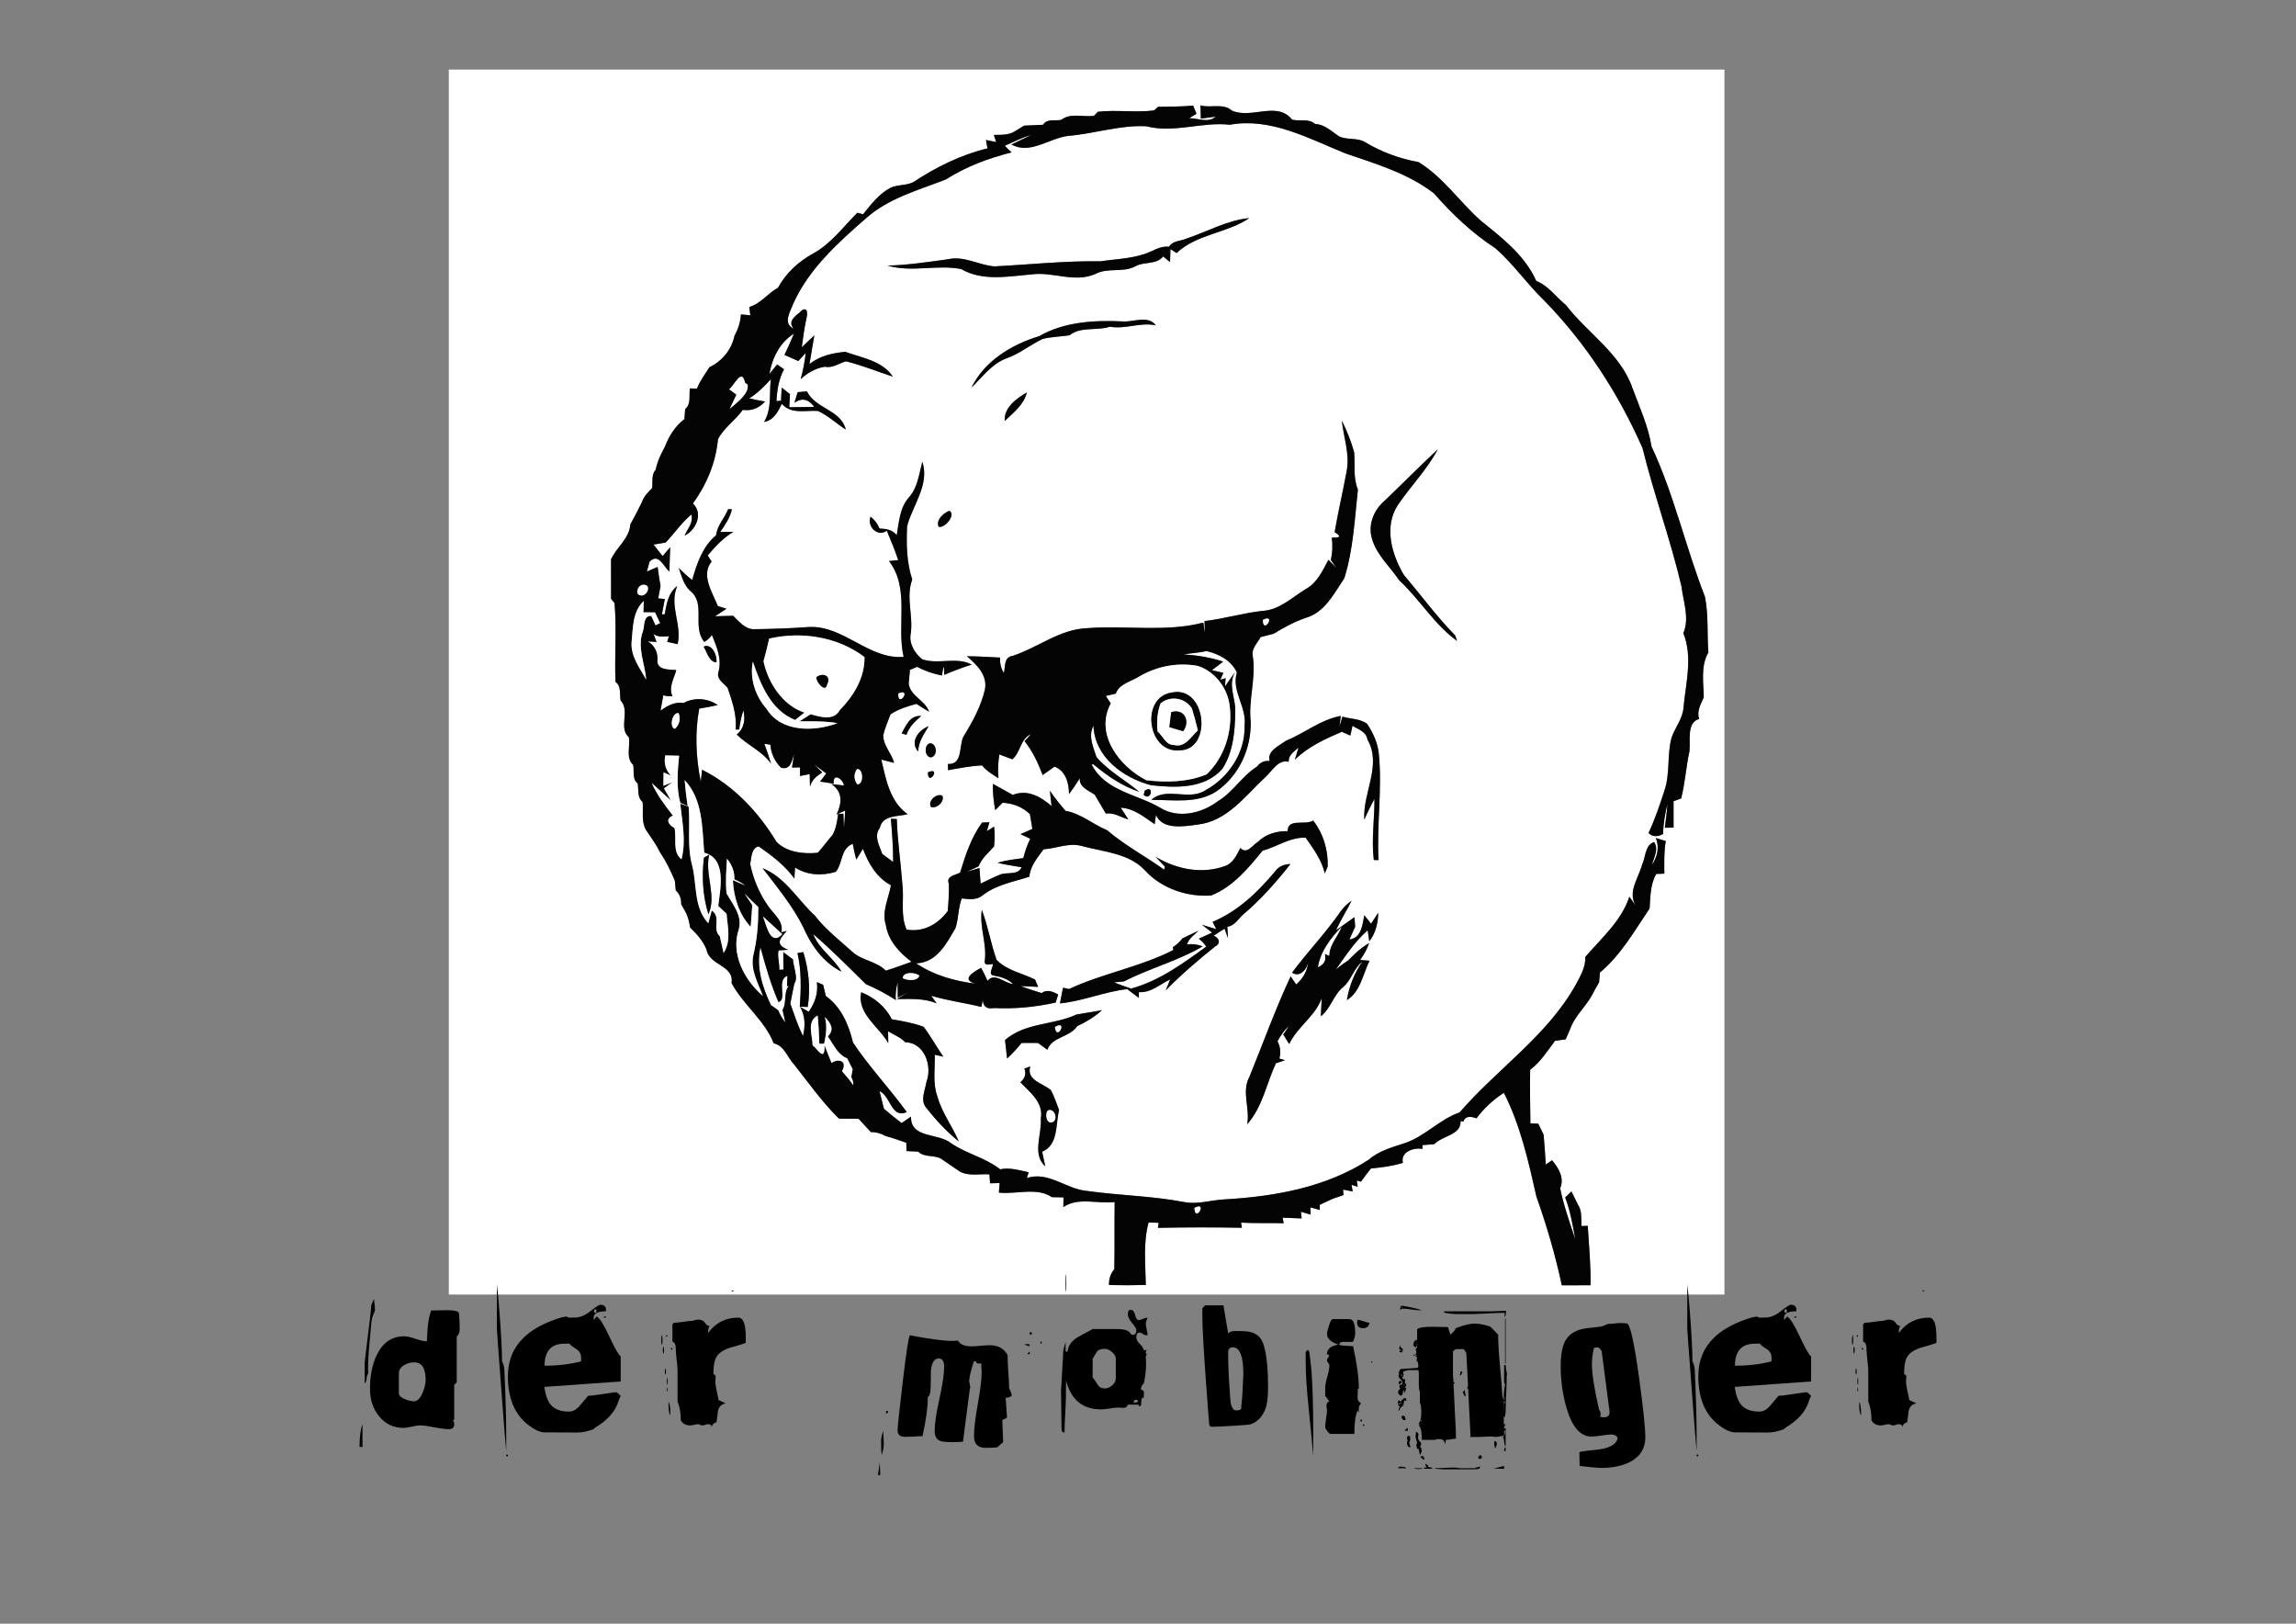 <?xml version="1.0" encoding="UTF-8" standalone="no"?>
<!-- Created with Inkscape (http://www.inkscape.org/) -->

<svg
   xmlns:dc="http://purl.org/dc/elements/1.1/"
   xmlns:cc="http://creativecommons.org/ns#"
   xmlns:rdf="http://www.w3.org/1999/02/22-rdf-syntax-ns#"
   xmlns:svg="http://www.w3.org/2000/svg"
   xmlns="http://www.w3.org/2000/svg"
   xmlns:sodipodi="http://sodipodi.sourceforge.net/DTD/sodipodi-0.dtd"
   xmlns:inkscape="http://www.inkscape.org/namespaces/inkscape"
   width="297mm"
   height="210mm"
   viewBox="0 0 297 210"
   version="1.1"
   id="SVGRoot"
   inkscape:version="0.92.1 r15371"
   sodipodi:docname="mobinger.svg">
  <rect x="0" y="0" width="297" height="210" fill="#808080" stroke="none"/>
  <sodipodi:namedview
     id="base"
     pagecolor="#ffffff"
     bordercolor="#666666"
     borderopacity="1.0"
     inkscape:pageopacity="0.0"
     inkscape:pageshadow="2"
     inkscape:zoom="0.98994949"
     inkscape:cx="637.34461"
     inkscape:cy="395.35434"
     inkscape:document-units="mm"
     inkscape:current-layer="text5568"
     showgrid="false"
     inkscape:window-width="1908"
     inkscape:window-height="1087"
     inkscape:window-x="6"
     inkscape:window-y="46"
     inkscape:window-maximized="1" />
  <defs
     id="defs4845" />
  <g
     id="layer1"
     inkscape:groupmode="layer"
     inkscape:label="Layer 1">
    <path
       inkscape:connector-curvature="0"
       style="opacity:1;fill:#ffffff;stroke-width:0.598"
       d="M 58.058,8.995 H 223.067 V 167.428 H 58.058 V 8.995 m 91.747,4.819 -0.532,0.472 c -2.409,0.299 -4.855,-0.102 -7.264,0.173 l -0.508,0.526 c -1.393,0.191 -3.031,-0.424 -4.227,0.52 -0.789,0.167 -1.841,-0.203 -2.356,0.634 -0.819,0.048 -1.632,0.084 -2.451,0.114 -0.299,0.179 -0.891,0.544 -1.19,0.729 -0.819,0.532 -1.8,0.448 -2.726,0.472 l 0.305,0.921 c -0.329,-0.072 -0.986,-0.203 -1.321,-0.269 0.054,0.269 0.149,0.813 0.197,1.088 -3.438,0.825 -6.69,2.439 -9.632,4.388 -0.927,0.436 -2.003,0.281 -2.93,0.717 -1.483,0.777 -2.505,2.146 -3.533,3.42 -0.185,-0.048 -0.55,-0.155 -0.735,-0.203 -1.829,1.817 -3.39,3.994 -5.692,5.255 -1.895,1.04 -3.539,2.523 -4.574,4.442 -1.321,0.717 -2.248,2.075 -3.719,2.493 0.03,0.263 0.102,0.801 0.137,1.07 -0.305,-0.024 -0.915,-0.078 -1.22,-0.108 -0.054,0.98 -0.359,1.901 -0.825,2.756 -0.377,1.794 -1.59,3.288 -3.246,4.071 -0.562,0.909 -1.226,1.758 -1.614,2.762 -0.227,-0.006 -0.682,-0.012 -0.909,-0.018 -0.149,0.891 0.191,2.021 -0.616,2.678 -0.024,0.323 -0.072,0.969 -0.096,1.291 -1.196,0.909 -1.985,2.17 -2.517,3.551 -0.508,0.945 -0.98,1.919 -1.196,2.977 -0.58,0.67 -0.371,1.584 -0.46,2.385 -0.514,0.544 -1.088,1.07 -1.315,1.806 -0.478,0.986 -0.986,1.949 -1.513,2.912 -0.114,1.823 -1.794,2.935 -2.493,4.52 -0.012,1.698 0.018,3.396 0.007,5.094 l 0.448,0.55 c 0.293,3.378 -0.018,6.798 0.126,10.194 0.789,0.568 0.496,1.596 0.664,2.409 1.267,1.291 -0.323,3.563 1.058,4.741 0.209,1.166 -0.43,2.684 0.562,3.581 0.155,0.801 -0.161,1.812 0.58,2.397 0.162,0.807 -0.096,1.806 0.64,2.397 0.12,1.196 -0.191,2.499 0.424,3.599 0.652,0.951 1.327,1.895 1.841,2.935 0.783,1.148 1.357,2.368 1.901,3.635 0.03,0.317 0.096,0.951 0.126,1.267 0.496,0.466 0.729,1.064 0.699,1.788 0.162,0.293 0.49,0.879 0.652,1.172 0.257,0.586 0.418,1.196 0.496,1.835 0.861,0.831 1.68,1.734 2.128,2.864 0.371,2.087 3.599,1.997 3.24,4.329 1.513,2.828 4.281,4.795 5.452,7.79 1.399,0.323 1.758,1.823 2.649,2.756 1.877,2.373 3.623,4.861 5.793,6.989 0.849,0 1.692,0 2.535,0.012 0.52,0.58 1.052,1.148 1.584,1.722 0.688,0 1.321,0.167 1.907,0.514 0.909,0.233 1.794,0.562 2.684,0.873 0.005,0.269 0.018,0.801 0.024,1.07 0.377,0.018 1.136,0.054 1.513,0.072 0.783,0.783 1.997,0.407 2.924,0.897 0.819,0.556 1.626,1.124 2.451,1.674 1.184,0.646 2.565,0.287 3.844,0.371 0.018,0.287 0.06,0.873 0.078,1.16 0.311,-0.005 0.927,-0.024 1.238,-0.036 -0.024,0.311 -0.072,0.927 -0.096,1.238 2.224,0.251 4.938,-0.735 6.84,0.586 0.383,0.007 1.142,0.024 1.525,0.03 -0.005,0.311 -0.018,0.939 -0.03,1.255 1.925,-1.327 4.454,-0.383 6.642,-0.652 -0.042,2.894 0.018,5.787 -0.048,8.681 -0.484,0.574 -0.711,1.262 -0.682,2.051 1.584,0.036 3.169,0.036 4.759,-0.007 -0.042,-2.696 -0.359,-5.441 0.359,-8.083 l 1.303,0.042 -0.096,0.652 c 3.617,-0.078 7.24,-0.078 10.857,-0.012 l -0.102,-0.664 c 1.835,0.108 3.671,0.024 5.512,0.078 l -0.137,-0.717 c 0.819,0.03 1.638,0.066 2.463,0.096 l -0.096,-0.861 c 0.311,0.09 0.939,0.275 1.25,0.365 l -0.024,-0.927 c 0.305,0.084 0.909,0.245 1.214,0.329 v -0.67 c 0.556,-0.251 1.106,-0.508 1.656,-0.771 0.353,-0.126 1.058,-0.365 1.411,-0.484 l -0.048,-0.705 c 0.311,0.06 0.927,0.179 1.238,0.233 l -0.149,-0.849 0.795,0.239 -0.12,-0.789 0.544,0.132 c 0.419,-0.574 0.849,-1.142 1.291,-1.698 1.393,-0.144 2.792,-0.305 4.137,-0.735 -0.365,-1.411 1.423,-2.015 2.517,-1.794 v -0.496 c 0.383,-0.03 1.16,-0.09 1.542,-0.12 1.04,-1.112 3.468,-1.16 3.402,-2.983 l 0.353,0.054 c 0.305,-0.807 1.058,-0.64 1.704,-0.419 0.975,-1.309 2.176,-2.415 3.539,-3.294 2.146,4.191 3.175,8.86 4.215,13.434 1.333,3.755 2.451,7.569 3.282,11.461 1.238,-0.007 2.475,-0.007 3.713,-0.012 0.048,-2.565 -0.197,-5.124 -0.359,-7.683 l -0.807,0.024 c -0.066,-0.927 0.096,-1.919 -0.448,-2.738 -0.215,-0.43 -0.646,-1.303 -0.855,-1.734 -0.275,0.257 -0.544,0.514 -0.807,0.777 0.664,1.752 0.975,3.605 1.309,5.441 -0.717,-2.188 -1.507,-4.376 -1.961,-6.63 0.574,-1.333 -0.203,-2.619 -1.052,-3.623 -0.203,0.137 -0.604,0.418 -0.807,0.556 -0.066,-1.291 -0.179,-2.577 -0.281,-3.862 -0.173,-0.353 -0.52,-1.064 -0.694,-1.423 -0.257,-0.012 -0.759,-0.03 -1.016,-0.042 -0.024,-2.308 -0.084,-4.621 -0.03,-6.929 1.345,-1.01 2.23,-2.433 3.222,-3.749 0.341,-0.048 1.028,-0.144 1.375,-0.191 0.144,-0.329 0.43,-0.992 0.574,-1.321 0.58,-1.656 1.931,-2.81 2.78,-4.299 0.305,-0.592 0.628,-1.178 0.963,-1.746 0.024,-0.317 0.084,-0.951 0.108,-1.267 2.726,-2.278 4.472,-5.399 6.427,-8.286 0.108,-1.531 0.084,-3.085 0.849,-4.466 0.263,-0.012 0.795,-0.03 1.058,-0.042 -0.007,-1.405 -0.06,-2.822 0.185,-4.215 -0.323,-0.102 -0.969,-0.299 -1.291,-0.395 0.502,1.196 0.191,2.475 -0.508,3.48 0.263,-0.939 0.921,-2.045 0.287,-2.959 -1.208,0.418 -1.07,1.961 -1.554,2.947 -0.46,1.716 -1.889,3.509 -0.831,5.273 -0.203,-0.287 -0.61,-0.861 -0.813,-1.148 -1.004,3.097 -3.605,5.369 -5.698,7.784 0.054,1.309 -0.628,2.481 -1.232,3.593 -3.683,6.606 -10.164,10.893 -15.03,16.525 -2.666,0.915 -4.586,3.222 -7.3,4.036 -1.578,0.508 -3.216,0.986 -4.49,2.104 -5.518,3.563 -12.178,4.741 -18.629,5.106 -1.776,0.09 -3.551,0.711 -5.327,0.323 -4.101,-0.777 -8.292,-0.831 -12.412,-1.411 -2.69,-0.209 -5.052,-2.607 -7.826,-1.668 l 0.245,-0.753 c -1.214,-0.251 -2.439,-0.652 -3.683,-0.383 -1.931,-1.507 -4.376,-2.015 -6.379,-3.384 -1.668,-1.357 -5.219,-0.556 -5.165,-3.432 -0.401,0.281 -0.807,0.562 -1.214,0.837 -0.783,-0.592 -1.536,-1.22 -2.284,-1.853 -0.185,-0.765 -0.383,-1.519 -0.574,-2.278 1.471,0.64 1.495,3.587 3.533,2.714 -2.224,-3.073 -4.873,-5.847 -6.959,-8.998 -0.544,-2.284 -1.531,-4.615 -3.515,-6.014 -0.084,-0.359 -0.257,-1.088 -0.347,-1.453 -0.203,-0.09 -0.61,-0.263 -0.813,-0.353 0.191,1.411 -0.251,2.696 -1.052,3.838 l -1.124,-0.634 c 0.7,1.178 0.688,2.499 0.377,3.778 -0.664,-1.351 -1.136,-2.786 -1.638,-4.197 0.132,-0.652 0.389,-1.949 0.52,-2.601 -1.674,0.287 -0.807,2.32 -1.525,3.414 0.09,0.413 0.275,1.232 0.371,1.638 -0.383,-0.49 -0.694,-1.016 -0.933,-1.59 -0.239,-0.173 -0.717,-0.508 -0.951,-0.682 -1.1,-2.338 -1.919,-4.861 -1.345,-7.467 0.652,2.385 1.333,4.783 2.326,7.073 1.208,-0.233 -0.329,-2.864 1.16,-3.372 l -0.048,1.339 c 2.033,-0.036 0.777,-2.314 0.777,-3.468 -0.311,-0.233 -0.939,-0.699 -1.256,-0.933 0.005,0.562 0.012,1.686 0.018,2.248 -0.132,0.007 -0.407,0.018 -0.538,0.024 0.048,-0.825 -0.275,-1.704 -0.096,-2.505 0.413,-0.03 0.831,-0.036 1.244,-0.084 -1.997,-0.741 -0.759,-1.692 -0.179,-2.433 l -0.7,0.179 c 0.311,-1.477 -0.963,-2.302 -1.686,-3.36 -1.154,-1.62 -1.937,-3.497 -2.344,-5.447 0.149,-0.765 0.12,-2.122 1.1,-2.302 1.698,1.172 3.39,2.463 4.615,4.155 0.018,-0.359 0.066,-1.07 0.084,-1.429 1.572,1.016 3.515,1.1 5.273,0.556 0.927,-1.136 0.586,-2.983 2.188,-3.623 0.132,0.682 0.269,1.369 0.466,2.039 0.215,-0.353 0.64,-1.046 0.855,-1.393 0.711,1.907 1.77,3.725 3.623,4.717 -0.293,1.686 -1.22,3.414 -0.658,5.142 0.305,2.009 1.746,3.587 3.324,4.753 -1.112,0.389 -2.206,0.813 -3.33,1.148 -1.214,-1.238 -3.109,-1.291 -4.358,-2.463 -1.656,-1.495 -3.438,-2.858 -4.801,-4.633 -2.254,-2.069 -3.82,-4.974 -6.78,-6.158 1.871,2.439 3.844,4.819 5.237,7.581 1.016,2.362 2.619,4.639 4.974,5.805 -1.028,-1.776 -2.918,-2.924 -3.671,-4.867 2.379,2.045 4.592,4.287 6.822,6.481 1.351,0.574 2.643,1.267 3.88,2.063 -0.084,-0.795 0.042,-1.56 0.227,-2.32 l 0.018,2.003 1.435,-0.729 c -0.526,0.293 -1.046,0.604 -1.56,0.921 1.734,-0.024 3.497,-0.132 5.148,0.538 -0.173,-0.245 -0.514,-0.729 -0.688,-0.975 2.122,0.64 4.334,0.921 6.487,1.447 0.048,-0.227 0.132,-0.682 0.173,-0.909 0.054,0.879 0.544,1.226 1.471,1.052 2.678,0.137 5.339,-0.132 7.952,-0.705 0.084,-0.257 0.251,-0.783 0.335,-1.046 -0.658,-0.359 -1.459,-0.717 -2.134,-0.185 -0.915,-0.287 -1.835,-0.556 -2.726,-0.909 0.562,0.024 1.698,0.078 2.266,0.108 -0.102,-0.239 -0.299,-0.711 -0.401,-0.951 -1.65,-0.813 -3.671,-1.184 -4.968,-2.535 -0.765,-2.098 -1.106,-4.364 -1.919,-6.469 -0.341,2.26 0.717,4.436 0.365,6.708 0.042,0.592 0.7,0.293 1.07,0.293 0.012,0.466 -0.694,1.381 0.126,1.495 0.903,0.161 1.794,0.418 2.469,1.082 -1.118,-0.084 -2.362,-1.548 -3.294,-0.401 -0.251,-0.574 -0.52,-1.142 -0.831,-1.686 -0.975,0.532 -2.678,1.525 -0.717,2.051 -2.72,-0.347 -5.375,-1.076 -7.683,-2.631 2.69,-0.102 3.916,-2.547 5.1,-4.586 0.395,-1.244 0.329,-2.589 0.801,-3.808 0.933,0.102 1.925,0.251 2.714,-0.413 1.752,-1.369 3.97,-1.728 6.032,-2.397 0.12,-1.423 1.046,-2.451 1.835,-3.545 1.662,-0.114 3.324,-0.897 4.986,-0.418 2.804,0.765 6.08,0.909 8.173,3.187 2.116,2.308 5.441,3.42 8.519,3.205 2.798,-1.106 4.801,-3.527 6.648,-5.793 1.877,-0.514 3.575,-1.776 5.578,-1.68 1.004,1.435 2.069,2.876 2.475,4.615 0.096,-0.221 0.281,-0.67 0.377,-0.897 0.054,-2.158 -0.556,-4.221 -1.877,-5.937 -1.034,0.664 -3.312,-0.359 -3.306,1.369 -1.411,-0.018 -2.828,0.359 -3.844,1.387 -0.711,0.413 -1.441,1.698 -2.272,0.783 -0.472,0.909 -0.927,1.967 -1.973,2.338 -3.013,1.1 -6.295,0.418 -8.986,-1.184 0.299,0.323 0.897,0.963 1.202,1.279 l -0.108,0.377 c -2.421,-1.74 -5.088,-3.139 -7.36,-5.094 -1.829,-0.753 -3.438,-2.182 -5.387,-2.511 -0.723,-0.831 -1.411,-1.686 -2.027,-2.601 0.054,0.49 0.162,1.483 0.215,1.979 -1.417,-1.226 -3.115,-2.194 -5.022,-1.441 -0.849,-0.478 -1.692,-0.957 -2.553,-1.423 -0.06,1.142 0.102,2.272 0.287,3.396 0.239,-0.239 0.723,-0.717 0.963,-0.963 1.327,0.09 2.565,0.532 3.527,1.483 0.078,0.472 0.239,1.429 0.317,1.907 -0.383,0.167 -1.154,0.508 -1.536,0.676 0.317,0.149 0.945,0.442 1.261,0.592 -0.389,0.801 -0.682,1.644 -0.897,2.505 -1.118,0.155 -2.242,0.269 -3.324,0.61 1.022,0.251 2.069,0.395 3.109,0.574 -0.544,1.136 -1.949,0.532 -2.9,0.998 -0.819,0.329 -1.608,0.741 -2.409,1.118 -0.036,-0.502 -0.114,-1.513 -0.149,-2.015 -0.413,0.126 -1.238,0.371 -1.65,0.496 0.514,-0.245 1.028,-0.478 1.542,-0.717 0.401,-1.052 1.279,-1.758 1.997,-2.571 0.102,-0.849 0.102,-1.704 0.007,-2.565 -0.233,0.143 -0.7,0.436 -0.933,0.58 0.084,-0.287 0.245,-0.855 0.329,-1.142 l -0.951,0.036 c -1.405,1.919 -2.152,4.215 -2.84,6.463 -0.568,0.359 -1.865,0.418 -1.459,1.453 0.036,1.184 -0.036,2.362 -0.149,3.545 -1.279,1.698 -3.133,2.75 -5.321,2.385 -0.837,-1.913 -0.281,-3.976 -0.55,-5.973 -0.209,-2.78 -0.628,-5.542 -0.711,-8.328 l -0.765,-0.036 c 0.149,1.859 0.305,3.719 0.293,5.59 -0.472,-0.347 -0.945,-0.694 -1.411,-1.04 -0.371,-1.118 -1.13,-2.266 -0.311,-3.384 0.365,-1.668 2.314,-1.411 3.593,-1.758 -2.326,-1.662 -2.786,-4.478 -3.408,-7.061 0.413,0.108 1.244,0.323 1.656,0.424 -0.311,-1.261 -1.417,-2.224 -1.399,-3.587 0.221,-0.927 0.61,-1.794 0.933,-2.684 1.016,-0.682 2.188,-1.04 3.36,-1.357 0.532,0.347 1.076,0.688 1.632,1.016 -0.514,-1.507 -2.427,-2.015 -2.637,-3.635 0.042,-0.442 0.126,-1.333 0.167,-1.782 0.227,-0.096 0.682,-0.293 0.915,-0.389 1.016,0.532 2.104,0.903 3.234,1.124 0.173,-1.429 0.269,-1.459 0.281,-0.09 1.166,-0.496 2.35,-0.939 3.557,-1.327 -1.997,-1.058 -4.323,0.042 -6.415,-0.688 -0.963,-0.783 -1.734,-2.051 -1.471,-3.33 0.335,-2.332 -0.658,-4.711 0.191,-6.977 -0.729,-2.224 -0.771,-4.586 -0.664,-6.905 0.723,-2.738 2.941,-5.363 1.973,-8.334 -0.43,1.566 -0.586,3.318 -1.716,4.586 -1.202,1.327 -1.309,3.228 -1.596,4.914 -0.556,-0.711 -1.381,-0.831 -2.224,-0.861 -0.257,-0.616 -0.646,-1.13 -1.16,-1.536 -0.508,1.273 0.909,2.684 2.098,1.823 0.526,1.25 1.046,2.505 1.477,3.796 -0.299,0.03 -0.897,0.09 -1.196,0.12 2.744,3.557 0.951,8.334 1.895,12.394 -4.466,0.383 -7.73,-4.059 -12.208,-3.862 -2.409,0.173 -4.819,0.257 -7.234,0.287 -1.118,-0.048 -1.871,-1.022 -2.613,-1.74 -0.586,0.018 -1.752,0.048 -2.338,0.066 0.365,-0.245 1.106,-0.729 1.477,-0.975 -0.281,-0.09 -0.837,-0.263 -1.118,-0.347 -0.688,-1.746 -2.236,-4.006 -0.807,-5.751 -0.126,-0.197 -0.377,-0.598 -0.502,-0.795 0.975,-1.154 2.009,-2.266 3.324,-3.055 -0.424,0.006 -1.279,0.018 -1.704,0.024 0.628,-0.915 1.261,-1.841 1.513,-2.935 l -0.49,-0.018 c -0.454,1.16 -1.417,2.087 -1.554,3.366 -1.752,1.471 -2.493,3.659 -3.091,5.787 -0.64,-0.442 -1.172,-1.01 -1.74,-1.536 0.365,1.034 0.634,2.176 1.471,2.947 2.087,1.62 0.203,4.639 1.829,6.612 0.389,-0.221 0.717,-0.526 0.986,-0.909 0.604,1.513 1.297,3.055 0.867,4.723 -0.365,0.969 0.652,1.495 1.172,2.134 0.586,1.746 1.214,3.497 1.022,5.375 h 0.472 c 0.09,-0.849 0.269,-1.68 0.544,-2.481 0.257,1.166 0.12,2.344 -0.867,3.127 1.393,1.393 3.288,2.14 4.448,3.784 -0.269,-0.873 -0.562,-1.734 -0.879,-2.583 l 0.783,0.114 c 0.078,1.136 0.574,2.188 1.387,2.983 1.25,0.317 1.369,-0.879 1.674,-1.758 -0.066,0.43 -0.197,1.303 -0.257,1.734 l 1.028,-0.024 c 0,0.281 0,0.837 0,1.118 0.311,-0.06 0.939,-0.185 1.255,-0.251 0.005,0.407 0.024,1.22 0.036,1.626 0.215,-0.855 0.879,-1.387 1.584,-1.835 -0.257,-0.257 -0.783,-0.765 -1.04,-1.022 0.526,0.377 1.046,0.759 1.56,1.148 -0.257,0.359 -0.526,0.711 -0.807,1.052 l 1.77,0.269 c -0.132,-1.554 1.273,-0.526 1.315,0.239 l -1.62,-0.191 c 1.501,1.004 1.381,2.445 0.682,3.946 l 1.106,-0.52 c -0.024,0.747 -0.084,1.495 -0.162,2.248 -0.018,-0.46 -0.054,-1.381 -0.066,-1.841 l -0.688,0.048 c -0.114,0.945 -0.257,1.907 -0.741,2.744 -0.664,0.723 -1.214,1.542 -1.889,2.266 -1.806,0.185 -3.994,-0.048 -5.327,-1.399 -2.338,-3.85 -5.566,-7.324 -9.643,-9.339 -0.042,0.508 -0.096,1.022 -0.167,1.531 -0.628,-3.121 -0.771,-6.289 -0.197,-9.434 0.801,-0.132 1.602,-0.287 2.397,-0.46 -1.285,-0.897 -3.031,-1.028 -4.418,-0.269 -1.136,-0.191 -2.104,0.359 -2.983,0.992 0.12,-0.67 0.239,-1.333 0.359,-1.991 0.383,0.12 0.777,0.149 1.178,0.114 -0.526,-1.196 0.215,-2.272 0.502,-3.378 -0.861,-0.072 -2.529,0.048 -2.445,-1.256 0.084,-1.04 -0.359,-1.919 -1.25,-2.457 0.287,0.024 0.861,0.066 1.142,0.084 l -0.395,-1.034 c 0.586,0.43 1.315,0.341 1.997,0.287 -0.06,0.185 -0.167,0.544 -0.221,0.729 0.335,0.072 1.004,0.227 1.345,0.299 0.604,-2.511 -1.142,-4.998 -0.048,-7.515 -1.148,0.861 -1.393,2.326 -1.62,3.653 l -0.365,0.006 c 0.096,-0.496 0.281,-1.489 0.377,-1.985 l -0.855,-0.072 c 0.102,-0.538 0.203,-1.076 0.305,-1.608 -0.162,-0.819 -0.269,-1.644 -0.377,-2.469 -0.347,0.149 -1.04,0.454 -1.393,0.604 0.09,-0.317 0.257,-0.951 0.341,-1.267 1.172,-1.214 1.794,0.598 2.565,1.267 0.024,-0.789 0.078,-2.362 0.108,-3.151 l -0.98,1.148 c -0.395,-0.496 -0.783,-0.992 -1.178,-1.489 0.395,-0.066 1.178,-0.197 1.572,-0.263 1.13,-1.184 2.057,-2.565 3.318,-3.623 0.323,1.052 -0.502,1.835 -0.861,2.726 1.483,-0.723 2.439,-2.876 1.064,-4.161 1.788,-2.427 2.965,-5.291 3.246,-8.298 0.747,-1.483 2.254,-2.451 3.211,-3.802 1.136,0.155 2.098,-0.209 2.876,-1.082 -0.688,-0.114 -1.369,-0.251 -2.045,-0.407 1.076,-0.652 1.949,-1.554 2.798,-2.475 -0.233,1.883 0.161,3.778 -0.873,5.518 1.238,-0.197 1.8,-1.321 2.29,-2.338 1.232,1.399 3.067,0.807 4.675,0.921 1.315,0.61 2.391,1.62 3.599,2.409 -0.604,-2.553 -3.928,-2.678 -5.022,-4.944 -0.305,0.03 -0.903,0.084 -1.202,0.108 -0.102,0.341 -0.311,1.022 -0.413,1.363 0.963,-0.664 1.817,-0.484 2.565,0.538 -1.076,0.018 -2.158,0.036 -3.234,0.048 0.024,-0.424 0.066,-1.267 0.09,-1.692 -0.263,-0.215 -0.801,-0.646 -1.07,-0.861 -0.018,0.424 -0.066,1.273 -0.09,1.698 l -0.586,0.06 c 0.072,-1.423 0.293,-2.846 0.98,-4.113 -0.293,-0.221 -0.586,-0.43 -0.891,-0.634 -0.251,0.311 -0.753,0.927 -1.004,1.238 0.353,-2.057 1.351,-4.089 3.175,-5.213 -0.389,0.927 -0.789,1.847 -1.226,2.75 0.598,0.257 1.19,0.52 1.788,0.789 0.239,-0.263 0.723,-0.777 0.963,-1.034 -0.132,1.142 -0.347,2.272 -0.658,3.384 0.891,-0.825 1.937,-1.429 3.145,-1.614 0.981,0.221 1.823,-0.454 2.726,-0.699 2.063,0.514 4.042,1.321 6.056,1.979 -1.381,-2.069 -3.994,-2.415 -6.158,-3.211 -1.656,0.167 -3.3,0.514 -4.627,1.596 0.209,-1.244 0.424,-2.487 0.628,-3.725 -0.407,0.389 -1.22,1.16 -1.626,1.548 0.167,-1.184 0.317,-2.368 0.562,-3.539 0.126,-0.419 0.371,-1.788 -0.544,-1.244 -0.622,0.652 -1.967,1.291 -1.076,2.362 -1.441,-0.652 -0.413,-2.224 -0.024,-3.264 2.027,-4.484 5.787,-7.862 9.44,-11.042 2.918,-2.583 6.75,-3.599 10.295,-4.986 2.589,-1.656 5.524,-2.75 8.496,-3.497 -0.317,-0.269 -0.604,-0.556 -0.873,-0.861 1.13,-0.478 2.218,-1.07 3.408,-1.381 -0.64,0.305 -1.919,0.915 -2.559,1.22 2.409,1.357 4.902,-0.831 7.354,-1.112 3.378,-0.275 6.678,-1.423 10.086,-1.244 3.599,0.933 7.18,-0.604 10.803,-0.197 5.309,-0.957 10.193,1.782 14.946,3.701 3.958,1.363 8.101,2.577 11.467,5.177 2.344,2.672 4.956,5.16 7.952,7.103 2.32,2.027 4.077,4.604 6.289,6.738 5.387,5.506 9.637,12.059 12.734,19.096 1.483,6.014 3.623,11.85 5.04,17.876 0.227,1.991 1.076,4.107 0.245,6.062 1.22,3.067 0.341,6.379 0.024,9.536 -0.06,1.471 -1.076,2.625 -1.548,3.97 -0.61,2.254 -0.167,4.663 -0.933,6.887 -0.598,1.841 -1.22,3.689 -2.045,5.447 0.502,0.586 1.279,0.478 1.883,0.132 0.018,-1.309 0.251,-2.601 0.55,-3.868 -0.06,1.022 -0.191,2.045 -0.329,3.067 l 1.13,-0.018 c 0,-1.136 -0.005,-2.272 0,-3.414 0.245,-0.09 0.735,-0.269 0.98,-0.359 0.52,-2.009 0.628,-4.089 1.076,-6.104 0.149,-1.363 -0.401,-3.713 1.256,-4.179 -0.347,-1.01 0.221,-1.913 0.598,-2.804 -0.036,-1.943 -0.424,-4.018 0.592,-5.793 -0.179,-2.409 0.036,-4.861 -0.448,-7.228 -2.505,-6.409 -3.982,-13.189 -6.905,-19.407 -0.418,-2.637 -1.554,-5.082 -2.469,-7.569 -1.566,-4.49 -5.823,-7.103 -8.615,-10.738 -1.273,-1.028 -2.272,-2.499 -3.826,-3.115 -1.489,-3.318 -4.412,-5.554 -7.162,-7.778 -2.774,-2.457 -4.873,-5.644 -8.077,-7.593 -2.421,-0.43 -4.747,-1.285 -6.863,-2.547 -1.04,-0.664 -2.362,-0.251 -3.444,-0.795 -0.969,-0.652 -1.835,-1.537 -3.067,-1.584 -0.801,-0.747 -1.997,-0.311 -2.965,-0.556 -1.949,-2.451 -5.279,-0.042 -7.808,-1.178 -1.07,-0.998 -2.762,-0.287 -4.053,-0.67 0.018,0.574 0.03,1.142 0.048,1.716 l 1.919,-0.263 c -0.957,0.873 -2.302,0.191 -3.426,0.203 0.233,-0.144 0.711,-0.424 0.945,-0.568 -0.108,-0.269 -0.323,-0.801 -0.436,-1.064 -1.507,0.155 -3.019,0.126 -4.532,0.161 m 3.623,17.063 c -0.747,0.317 -1.74,0.251 -2.212,1.034 -0.765,-0.09 -1.477,0.197 -2.152,0.526 -2.093,1.01 -4.46,1.028 -6.714,1.357 -4.58,-0.072 -9.141,0.424 -13.715,0.658 -2.021,-0.155 -3.91,-1.393 -5.979,-0.927 -2.607,0.359 -5.207,0.759 -7.844,0.825 3.109,0.921 6.403,-0.167 9.524,0.448 2.78,1.614 6.086,0.945 9.117,0.688 2.762,-0.371 5.554,1.136 8.244,-0.054 1.674,-0.885 3.563,-0.102 5.213,-1.016 1.13,-0.604 2.714,-0.167 3.551,-1.256 0.227,0.185 0.67,0.556 0.891,0.741 0.012,-0.419 0.036,-1.256 0.054,-1.68 l 0.795,0.502 c 2.601,-2.457 6.511,-2.553 9.398,-4.514 -2.882,0.269 -5.458,1.776 -8.173,2.666 m -19.006,12.603 c -3.545,1.07 -7.103,3.228 -8.753,6.654 1.399,-1.363 2.595,-3.049 4.484,-3.772 1.698,-0.58 3.091,-1.752 4.699,-2.517 1.136,-0.293 2.332,-0.305 3.497,-0.478 1.435,-1.172 3.521,-0.544 5.219,-1.112 2.027,0.365 3.916,-0.61 5.943,-0.179 -0.963,-1.333 -2.852,-0.413 -4.215,-0.502 -3.671,-0.179 -7.623,0.03 -10.875,1.907 m -4.442,10.959 c 1.112,-1.07 2.481,-2.104 2.846,-3.677 -1.321,0.759 -3.001,1.973 -2.846,3.677 m 43.59,-0.06 c 0.227,2.17 1.052,4.323 0.634,6.529 -0.484,2.649 -1.112,5.285 -1.56,7.922 1.106,0.676 0.436,0.723 -0.371,0.699 0.137,0.975 0.096,1.937 -0.12,2.894 0.173,0.251 0.514,0.747 0.688,0.992 -0.245,-0.251 -0.747,-0.759 -0.998,-1.01 -0.753,1.387 -1.441,2.953 -2.894,3.755 -1.817,1.088 -3.444,2.756 -5.68,2.852 -2.517,0.281 -4.95,1.028 -7.461,1.315 0.012,0.407 0.048,1.214 0.066,1.614 -0.054,-0.353 -0.162,-1.064 -0.215,-1.417 -4.944,1.273 -10.056,0.323 -15.072,0.723 -3.527,0.143 -6.331,2.511 -9.578,3.575 -1.202,0.155 -0.927,1.411 -1.16,2.224 -0.365,-0.61 -0.526,-1.273 -0.484,-1.997 -1.429,-0.084 -2.864,-0.161 -4.293,-0.173 1.267,1.076 2.708,2.463 2.332,4.317 -0.52,2.212 -1.626,4.215 -2.81,6.128 -0.544,1.22 -0.066,3.617 -1.979,3.486 l 0.018,0.807 c 1.459,-0.263 2.918,-0.544 4.4,-0.628 0.568,0.717 1.363,1.178 2.122,1.668 -0.108,-1.028 -0.036,-2.063 0.114,-3.079 0.562,0.203 1.124,0.413 1.686,0.628 1.07,-0.897 1.058,-2.708 2.409,-3.246 -0.209,0.227 -0.622,0.676 -0.831,0.903 1.052,1.303 1.752,2.828 2.344,4.382 0.383,-0.275 1.148,-0.819 1.531,-1.088 1.459,0.538 1.871,2.146 1.877,3.551 0.496,-0.664 0.963,-1.351 1.399,-2.063 -0.137,1.154 1.148,1.602 1.925,2.14 0.484,0.813 0.963,1.632 1.441,2.445 1.046,-0.173 1.943,0.49 2.906,0.753 -0.245,-0.377 -0.735,-1.136 -0.98,-1.513 1.71,0.084 3.043,1.214 4.388,2.134 0.042,-0.299 0.126,-0.897 0.167,-1.196 0.855,1.949 3.575,1.489 5.315,1.25 3.868,-0.389 6.224,-3.719 8.854,-6.164 0.885,-0.777 1.62,-2.308 3.007,-1.967 -0.066,-0.879 0.7,-1.321 1.267,-1.835 l -0.478,1.566 c 1.71,-1.674 3.904,-2.678 6.074,-3.611 0.275,0.12 0.831,0.365 1.106,0.49 0.072,-0.317 0.209,-0.951 0.281,-1.267 0.729,0.484 1.788,0.741 1.925,1.776 1.931,3.3 -0.628,6.893 -0.401,10.373 0.395,-0.921 0.831,-1.812 1.315,-2.684 0.005,2.637 -0.407,5.273 -0.084,7.898 l 0.61,0.006 c -0.245,-4.615 0.496,-9.225 0.03,-13.828 -0.162,-1.363 -0.741,-2.654 -1.507,-3.784 -0.897,-0.694 -2.146,-0.616 -3.193,-0.945 -0.096,0.335 -0.293,0.992 -0.395,1.321 l 0.185,-1.411 c -2.631,0.49 -4.699,2.242 -7.126,3.234 -0.861,0.634 -2.457,1.315 -2.081,2.601 -0.67,-0.078 -1.22,0.167 -1.65,0.735 -1.943,1.22 -3.097,3.318 -5.076,4.484 -2.045,1.548 -5.076,2.26 -7.372,0.861 -3.025,-1.806 -7.15,-2.152 -8.926,-5.62 l 0.209,-0.048 c 1.782,1.483 3.725,2.84 5.949,3.563 -1.829,-1.513 -3.964,-2.66 -5.536,-4.484 -0.407,-1.309 -1.106,-2.72 -0.383,-4.059 0.144,4.059 3.832,6.744 7.443,7.7 3.157,0.341 6.923,0.502 9.219,-2.116 1.405,-2.134 1.638,-4.831 1.674,-7.324 0.108,-1.77 -1.016,-3.48 -0.012,-5.207 l -1.315,1.865 0.084,-1.064 -0.694,0.209 0.407,-0.897 c -0.371,-0.09 -1.112,-0.263 -1.489,-0.347 0.49,-0.365 0.98,-0.729 1.459,-1.112 -1.674,-0.538 -3.396,-0.825 -5.142,-0.933 0.986,-0.155 1.997,-0.197 2.977,-0.424 1.62,0.365 3.199,1.202 3.934,2.762 -0.723,2.433 1.303,4.448 0.998,6.881 0.114,3.474 -2.063,6.732 -5.064,8.358 -2.134,1.417 -5.046,-0.508 -6.989,1.238 2.804,-0.006 5.919,0.532 8.418,-1.1 2.9,-1.991 4.502,-5.506 4.43,-8.992 -0.323,-2.84 0.705,-5.626 0.269,-8.466 -0.227,-0.98 0.598,-1.704 1.01,-2.493 0.568,-0.138 1.136,-0.287 1.698,-0.436 1.309,-0.807 2.666,-1.536 4.125,-2.045 2.475,-0.688 3.689,-3.169 5.01,-5.142 1.154,-3.689 1.333,-7.629 1.752,-11.449 -0.634,-1.536 -0.359,-3.199 -0.478,-4.807 -0.395,-1.429 -0.957,-2.81 -1.608,-4.137 m 5.5,10.421 c -1.238,1.064 -2.003,2.762 -1.704,4.406 0.448,2.35 2.362,3.952 3.641,5.853 2.649,2.463 4.538,5.722 7.479,7.832 l -0.263,-0.723 c -2.397,-2.451 -4.43,-5.225 -6.642,-7.838 -1.554,-2.654 -2.583,-6.194 -0.771,-8.992 1.656,-2.457 3.784,-4.58 5.177,-7.222 -2.35,2.182 -4.592,4.478 -6.917,6.684 m -56.259,1.256 c -0.747,0.293 -1.788,1.196 -1.387,2.075 0.825,0.221 2.272,-1.578 1.387,-2.075 M 91.02,83.626 c 0.418,0.676 0.723,2.021 1.65,2.027 0.144,-0.849 -0.586,-2.499 -1.65,-2.027 m 67.624,3.234 c 0.197,0.197 0.197,0.197 0,0 m -42.006,7.993 0.616,0.185 c 0.341,-1.022 1.112,-1.752 1.907,-2.433 -1.423,-0.138 -1.967,1.22 -2.523,2.248 m 3.486,-0.921 c -1.309,0.466 -2.481,2.039 -1.345,3.27 0.012,-1.256 0.741,-2.248 1.345,-3.27 m 0.227,4.024 c 0.969,-0.048 0.903,-1.758 -0.024,-1.835 -0.807,0.185 -0.759,1.65 0.024,1.835 m -0.323,1.931 c 0,1.961 1.829,-0.819 0,0 m 28.058,2.374 -0.149,0.538 c 0.986,0.927 1.423,-1.393 0.149,-0.538 m -27.687,2.081 c 0.717,0.347 1.877,-0.705 1.483,-1.441 -0.753,-0.323 -1.859,0.658 -1.483,1.441 m 18.366,-0.179 c 0.407,0.413 0.407,0.413 0,0 m 26.174,8.543 c -2.236,2.666 -4.819,5.165 -8.083,6.517 l 0.472,0.951 c -0.46,-0.144 -1.381,-0.424 -1.841,-0.568 0.442,0.335 0.879,0.67 1.315,1.01 -0.43,0.197 -1.297,0.592 -1.728,0.789 0.383,0.293 0.699,0.634 0.957,1.028 -3.019,2.182 -6.056,4.424 -9.709,5.423 -0.753,-0.245 -1.495,-0.514 -2.23,-0.801 0.323,-0.03 0.963,-0.09 1.285,-0.12 3.312,-1.698 6.977,-2.643 10.205,-4.538 -0.664,-0.257 -1.339,-0.341 -2.033,-0.251 0.233,-0.783 0.945,-1.22 1.489,-1.776 -0.699,0.323 -1.387,0.652 -2.075,0.986 -0.353,0.46 -0.771,0.849 -1.261,1.154 l 0.084,0.353 c -4.305,2.212 -9.123,3.013 -13.506,5.052 l -0.777,-0.167 c -0.126,0.676 -0.257,1.351 -0.395,2.027 2.971,-0.293 5.739,-1.513 8.699,-1.847 0.502,0.377 1.01,0.759 1.513,1.136 v -0.747 c 1.548,0.12 2.744,-1.034 4.053,-1.644 l -0.58,1.417 c 1.997,-2.039 4.167,-3.892 6.391,-5.68 0.795,-0.401 0.502,-1.094 -0.179,-1.399 0.347,-0.227 1.04,-0.67 1.393,-0.897 0.114,0.305 0.341,0.921 0.454,1.226 -0.03,-0.496 -0.06,-0.981 -0.09,-1.471 0.915,-0.132 1.387,-0.969 2.003,-1.548 2.296,-1.949 4.311,-4.203 6.158,-6.57 -0.795,0.018 -1.519,0.299 -1.985,0.957 m 8.514,5.124 c -1.925,2.792 -4.293,5.243 -6.313,7.963 0.992,0.694 1.973,-0.46 2.093,-1.411 -0.096,1.178 -0.688,2.17 -1.56,2.941 -0.245,-0.347 -0.478,-0.699 -0.717,-1.046 -1.985,4.245 -3.563,8.657 -5.333,12.991 -1.046,1.919 0.096,4.071 -0.287,6.134 1.985,-2.23 2.487,-5.249 3.713,-7.886 0.293,-0.096 0.885,-0.293 1.178,-0.395 l -0.729,-0.215 c 0.215,-0.771 0.12,-1.548 -0.239,-2.242 0.395,-0.711 0.825,-1.411 1.465,-1.925 -0.179,0.263 -0.544,0.789 -0.729,1.052 0.257,0.413 0.514,0.825 0.777,1.238 1.034,-2.224 3.342,-3.551 4.203,-5.925 -0.03,0.586 -0.09,1.752 -0.114,2.338 1.297,-1.022 1.632,-2.774 2.912,-3.808 1.058,-0.903 1.351,-2.421 2.463,-3.264 -1.058,1.483 -1.704,3.187 -2.009,4.98 1.746,-1.058 2.081,-3.372 2.93,-5.094 -0.305,-0.024 -0.909,-0.072 -1.214,-0.096 0.496,-0.676 0.885,-1.399 1.166,-2.182 -1.028,0.58 -1.889,1.393 -2.702,2.23 -0.556,0.353 -1.088,0.747 -1.596,1.172 1.267,-1.776 2.457,-3.623 4.113,-5.064 l 0.203,1.423 c 0.837,-1.034 1.136,-2.379 1.154,-3.689 -0.233,0.359 -0.694,1.064 -0.921,1.417 -0.221,-0.275 -0.658,-0.825 -0.873,-1.1 -0.245,1.238 -0.359,2.929 -1.931,3.139 0.185,-0.413 0.562,-1.232 0.747,-1.644 -0.024,-0.311 -0.066,-0.933 -0.09,-1.244 -0.598,0.424 -1.788,1.267 -2.379,1.692 0.574,-1.315 1.369,-2.517 2.003,-3.802 -0.544,0.359 -1.004,0.801 -1.381,1.321 M 103.156,123.27 c 0.532,2.272 0.466,4.615 0.305,6.929 l 1.022,0.036 c 0.383,-2.385 0.132,-4.795 -0.568,-7.097 -0.191,0.03 -0.568,0.102 -0.759,0.132 m 8.25,5.058 c -0.586,2.804 2.332,4.472 3.497,6.588 -0.007,-0.383 -0.018,-1.154 -0.024,-1.536 0.741,0.46 1.602,0.759 2.206,1.417 2.523,0.042 3.539,3.091 2.756,5.13 -0.161,1.064 -0.831,2.35 -0.054,3.318 1.256,1.596 2.654,3.103 4.233,4.382 -0.831,-1.973 -2.182,-3.713 -2.762,-5.805 -0.634,-1.734 -0.293,-3.605 -0.341,-5.405 l 1.106,0.245 c -0.879,-1.267 -1.62,-2.625 -2.541,-3.856 -1.327,-0.502 -2.738,-0.741 -4.131,-0.98 -0.789,-1.62 -2.296,-2.84 -3.946,-3.497 m 27.848,2.882 c -2.977,1.387 -6.612,1.016 -9.249,3.3 0.066,0.598 0.203,1.794 0.269,2.391 0.664,-0.628 1.303,-1.291 1.865,-2.009 0.711,-0.018 1.429,-0.007 2.146,0 0.401,0.293 0.795,0.586 1.196,0.879 0.598,-1.71 2.882,-1.572 3.856,-3.055 1.16,-0.544 2.278,-1.196 3.216,-2.075 -1.094,0.221 -2.2,0.371 -3.3,0.568 m -24.261,4.024 c 0.317,0.365 0.317,0.365 0,0 m 16.19,1.704 c 0.197,0.221 0.197,0.221 0,0 m 1.321,1.273 c 0.293,0.699 0.054,1.285 -0.514,1.764 1.261,1.321 3.043,2.637 2.643,4.729 0.167,1.997 -1.172,4.592 0.586,6.146 -0.102,-0.478 -0.305,-1.423 -0.407,-1.895 2.134,-0.885 1.716,-3.551 2.188,-5.381 -0.335,-0.873 -0.616,-1.776 -1.07,-2.595 -1.046,-0.891 -3.181,-1.238 -2.66,-3.055 -0.191,0.072 -0.574,0.215 -0.765,0.287 z"
       id="path4737" />
    <path
       inkscape:connector-curvature="0"
       style="opacity:1;fill:#040404;stroke-width:0.598"
       d="m 149.805,13.814 c 1.513,-0.036 3.025,-0.007 4.532,-0.161 0.114,0.263 0.329,0.795 0.436,1.064 -0.233,0.144 -0.711,0.424 -0.945,0.568 1.124,-0.012 2.469,0.67 3.426,-0.203 l -1.919,0.263 c -0.018,-0.574 -0.03,-1.142 -0.048,-1.716 1.291,0.383 2.983,-0.329 4.053,0.67 2.529,1.136 5.859,-1.273 7.808,1.178 0.969,0.245 2.164,-0.191 2.965,0.556 1.232,0.048 2.098,0.933 3.067,1.584 1.082,0.544 2.403,0.132 3.444,0.795 2.116,1.261 4.442,2.116 6.863,2.547 3.205,1.949 5.303,5.136 8.077,7.593 2.75,2.224 5.674,4.46 7.162,7.778 1.554,0.616 2.553,2.087 3.826,3.115 2.792,3.635 7.049,6.248 8.615,10.738 0.915,2.487 2.051,4.932 2.469,7.569 2.924,6.218 4.4,12.997 6.905,19.407 0.484,2.368 0.269,4.819 0.448,7.228 -1.016,1.776 -0.628,3.85 -0.592,5.793 -0.377,0.891 -0.945,1.794 -0.598,2.804 -1.656,0.466 -1.106,2.816 -1.255,4.179 -0.448,2.015 -0.556,4.095 -1.076,6.104 -0.245,0.09 -0.735,0.269 -0.981,0.359 -0.005,1.142 0,2.278 0,3.414 l -1.13,0.018 c 0.137,-1.022 0.269,-2.045 0.329,-3.067 -0.299,1.267 -0.532,2.559 -0.55,3.868 -0.604,0.347 -1.381,0.454 -1.883,-0.132 0.825,-1.758 1.447,-3.605 2.045,-5.447 0.765,-2.224 0.323,-4.633 0.933,-6.887 0.472,-1.345 1.489,-2.499 1.548,-3.97 0.317,-3.157 1.196,-6.469 -0.024,-9.536 0.831,-1.955 -0.018,-4.071 -0.245,-6.062 -1.417,-6.026 -3.557,-11.862 -5.04,-17.876 -3.097,-7.037 -7.348,-13.589 -12.734,-19.096 -2.212,-2.134 -3.97,-4.711 -6.289,-6.738 -2.995,-1.943 -5.608,-4.43 -7.952,-7.103 -3.366,-2.601 -7.509,-3.814 -11.467,-5.177 -4.753,-1.919 -9.637,-4.657 -14.946,-3.701 -3.623,-0.407 -7.204,1.13 -10.803,0.197 -3.408,-0.179 -6.708,0.969 -10.086,1.244 -2.451,0.281 -4.944,2.469 -7.354,1.112 0.64,-0.305 1.919,-0.915 2.559,-1.22 -1.19,0.311 -2.278,0.903 -3.408,1.381 0.269,0.305 0.556,0.592 0.873,0.861 -2.971,0.747 -5.907,1.841 -8.496,3.497 -3.545,1.387 -7.378,2.403 -10.295,4.986 -3.653,3.181 -7.413,6.559 -9.44,11.042 -0.389,1.04 -1.417,2.613 0.024,3.264 -0.891,-1.07 0.454,-1.71 1.076,-2.362 0.915,-0.544 0.67,0.825 0.544,1.244 -0.245,1.172 -0.395,2.356 -0.562,3.539 0.407,-0.389 1.22,-1.16 1.626,-1.548 -0.203,1.238 -0.418,2.481 -0.628,3.725 1.327,-1.082 2.971,-1.429 4.627,-1.596 2.164,0.795 4.777,1.142 6.158,3.211 -2.015,-0.658 -3.994,-1.465 -6.056,-1.979 -0.903,0.245 -1.746,0.921 -2.726,0.699 -1.208,0.185 -2.254,0.789 -3.145,1.614 0.311,-1.112 0.526,-2.242 0.658,-3.384 -0.239,0.257 -0.723,0.771 -0.963,1.034 -0.598,-0.269 -1.19,-0.532 -1.788,-0.789 0.436,-0.903 0.837,-1.823 1.226,-2.75 -1.823,1.124 -2.822,3.157 -3.175,5.213 0.251,-0.311 0.753,-0.927 1.004,-1.238 0.305,0.203 0.598,0.413 0.891,0.634 -0.688,1.267 -0.909,2.69 -0.98,4.113 l 0.586,-0.06 c 0.024,-0.424 0.072,-1.273 0.09,-1.698 0.269,0.215 0.807,0.646 1.07,0.861 -0.024,0.424 -0.066,1.267 -0.09,1.692 1.076,-0.012 2.158,-0.03 3.234,-0.048 -0.747,-1.022 -1.602,-1.202 -2.565,-0.538 0.102,-0.341 0.311,-1.022 0.413,-1.363 0.299,-0.024 0.897,-0.078 1.202,-0.108 1.094,2.266 4.418,2.391 5.022,4.944 -1.208,-0.789 -2.284,-1.8 -3.599,-2.409 -1.608,-0.114 -3.444,0.478 -4.675,-0.921 -0.49,1.016 -1.052,2.14 -2.29,2.338 1.034,-1.74 0.64,-3.635 0.873,-5.518 -0.849,0.921 -1.722,1.823 -2.798,2.475 0.676,0.155 1.357,0.293 2.045,0.407 -0.777,0.873 -1.74,1.238 -2.876,1.082 -0.957,1.351 -2.463,2.32 -3.211,3.802 -0.281,3.007 -1.459,5.871 -3.246,8.298 1.375,1.285 0.419,3.438 -1.064,4.161 0.359,-0.891 1.184,-1.674 0.861,-2.726 -1.261,1.058 -2.188,2.439 -3.318,3.623 -0.395,0.066 -1.178,0.197 -1.572,0.263 0.395,0.496 0.783,0.992 1.178,1.489 l 0.98,-1.148 c -0.03,0.789 -0.084,2.362 -0.108,3.151 -0.771,-0.67 -1.393,-2.481 -2.565,-1.267 -0.084,0.317 -0.251,0.951 -0.341,1.267 0.353,-0.149 1.046,-0.454 1.393,-0.604 0.108,0.825 0.215,1.65 0.377,2.469 -0.102,0.532 -0.203,1.07 -0.305,1.608 l 0.855,0.072 c -0.096,0.496 -0.281,1.489 -0.377,1.985 l 0.365,-0.006 c 0.227,-1.327 0.472,-2.792 1.62,-3.653 -1.094,2.517 0.652,5.004 0.048,7.515 -0.341,-0.072 -1.01,-0.227 -1.345,-0.299 0.054,-0.185 0.162,-0.544 0.221,-0.729 -0.682,0.054 -1.411,0.143 -1.997,-0.287 l 0.395,1.034 c -0.281,-0.018 -0.855,-0.06 -1.142,-0.084 0.891,0.538 1.333,1.417 1.25,2.457 -0.084,1.303 1.584,1.184 2.445,1.256 -0.287,1.106 -1.028,2.182 -0.502,3.378 -0.401,0.036 -0.795,0.006 -1.178,-0.114 -0.12,0.658 -0.239,1.321 -0.359,1.991 0.879,-0.634 1.847,-1.184 2.983,-0.992 1.387,-0.759 3.133,-0.628 4.418,0.269 -0.795,0.173 -1.596,0.329 -2.397,0.46 -0.574,3.145 -0.43,6.313 0.197,9.434 0.072,-0.508 0.126,-1.022 0.167,-1.531 4.077,2.015 7.306,5.488 9.643,9.339 1.333,1.351 3.521,1.584 5.327,1.399 0.676,-0.723 1.226,-1.542 1.889,-2.266 0.484,-0.837 0.628,-1.8 0.741,-2.744 l 0.688,-0.048 c 0.012,0.46 0.048,1.381 0.066,1.841 0.078,-0.753 0.137,-1.501 0.162,-2.248 l -1.106,0.52 c 0.699,-1.501 0.819,-2.941 -0.682,-3.946 l 1.62,0.191 c -0.042,-0.765 -1.447,-1.794 -1.315,-0.239 l -1.77,-0.269 c 0.281,-0.341 0.55,-0.694 0.807,-1.052 -0.514,-0.389 -1.034,-0.771 -1.56,-1.148 0.257,0.257 0.783,0.765 1.04,1.022 -0.705,0.448 -1.369,0.98 -1.584,1.835 -0.012,-0.407 -0.03,-1.22 -0.036,-1.626 -0.317,0.066 -0.945,0.191 -1.256,0.251 0,-0.281 0,-0.837 0,-1.118 l -1.028,0.024 c 0.06,-0.43 0.191,-1.303 0.257,-1.734 -0.305,0.879 -0.424,2.075 -1.674,1.758 -0.813,-0.795 -1.309,-1.847 -1.387,-2.983 l -0.783,-0.114 c 0.317,0.849 0.61,1.71 0.879,2.583 -1.16,-1.644 -3.055,-2.391 -4.448,-3.784 0.986,-0.783 1.124,-1.961 0.867,-3.127 -0.275,0.801 -0.454,1.632 -0.544,2.481 h -0.472 c 0.191,-1.877 -0.436,-3.629 -1.022,-5.375 -0.52,-0.64 -1.536,-1.166 -1.172,-2.134 0.43,-1.668 -0.263,-3.211 -0.867,-4.723 -0.269,0.383 -0.598,0.688 -0.986,0.909 -1.626,-1.973 0.257,-4.992 -1.829,-6.612 -0.837,-0.771 -1.106,-1.913 -1.471,-2.947 0.568,0.526 1.1,1.094 1.74,1.536 0.598,-2.128 1.339,-4.317 3.091,-5.787 0.137,-1.279 1.1,-2.206 1.554,-3.366 l 0.49,0.018 c -0.251,1.094 -0.885,2.021 -1.513,2.935 0.424,-0.006 1.279,-0.018 1.704,-0.024 -1.315,0.789 -2.35,1.901 -3.324,3.055 0.126,0.197 0.377,0.598 0.502,0.795 -1.429,1.746 0.12,4.006 0.807,5.751 0.281,0.084 0.837,0.257 1.118,0.347 -0.371,0.245 -1.112,0.729 -1.477,0.975 0.586,-0.018 1.752,-0.048 2.338,-0.066 0.741,0.717 1.495,1.692 2.613,1.74 2.415,-0.03 4.825,-0.114 7.234,-0.287 4.478,-0.197 7.742,4.245 12.208,3.862 -0.945,-4.059 0.849,-8.836 -1.895,-12.394 0.299,-0.03 0.897,-0.09 1.196,-0.12 -0.43,-1.291 -0.951,-2.547 -1.477,-3.796 -1.19,0.861 -2.607,-0.55 -2.098,-1.823 0.514,0.407 0.903,0.921 1.16,1.536 0.843,0.03 1.668,0.149 2.224,0.861 0.287,-1.686 0.395,-3.587 1.596,-4.914 1.13,-1.267 1.285,-3.019 1.716,-4.586 0.969,2.971 -1.25,5.596 -1.973,8.334 -0.108,2.32 -0.066,4.681 0.664,6.905 -0.849,2.266 0.144,4.645 -0.191,6.977 -0.263,1.279 0.508,2.547 1.471,3.33 2.093,0.729 4.418,-0.371 6.415,0.688 -1.208,0.389 -2.391,0.831 -3.557,1.327 -0.012,-1.369 -0.108,-1.339 -0.281,0.09 -1.13,-0.221 -2.218,-0.592 -3.234,-1.124 -0.233,0.096 -0.688,0.293 -0.915,0.389 -0.042,0.448 -0.126,1.339 -0.167,1.782 0.209,1.62 2.122,2.128 2.637,3.635 -0.556,-0.329 -1.1,-0.67 -1.632,-1.016 -1.172,0.317 -2.344,0.676 -3.36,1.357 -0.323,0.891 -0.711,1.758 -0.933,2.684 -0.018,1.363 1.088,2.326 1.399,3.587 -0.413,-0.102 -1.244,-0.317 -1.656,-0.424 0.622,2.583 1.082,5.399 3.408,7.061 -1.279,0.347 -3.228,0.09 -3.593,1.758 -0.819,1.118 -0.06,2.266 0.311,3.384 0.466,0.347 0.939,0.694 1.411,1.04 0.012,-1.871 -0.144,-3.731 -0.293,-5.59 l 0.765,0.036 c 0.084,2.786 0.502,5.548 0.711,8.328 0.269,1.997 -0.287,4.059 0.55,5.973 2.188,0.365 4.042,-0.688 5.321,-2.385 0.114,-1.184 0.185,-2.362 0.149,-3.545 -0.407,-1.034 0.891,-1.094 1.459,-1.453 0.688,-2.248 1.435,-4.544 2.84,-6.463 l 0.951,-0.036 c -0.084,0.287 -0.245,0.855 -0.329,1.142 0.233,-0.143 0.699,-0.436 0.933,-0.58 0.096,0.861 0.096,1.716 -0.005,2.565 -0.717,0.813 -1.596,1.519 -1.997,2.571 -0.514,0.239 -1.028,0.472 -1.542,0.717 0.413,-0.126 1.238,-0.371 1.65,-0.496 0.036,0.502 0.114,1.513 0.149,2.015 0.801,-0.377 1.59,-0.789 2.409,-1.118 0.951,-0.466 2.356,0.138 2.9,-0.998 -1.04,-0.179 -2.087,-0.323 -3.109,-0.574 1.082,-0.341 2.206,-0.454 3.324,-0.61 0.215,-0.861 0.508,-1.704 0.897,-2.505 -0.317,-0.149 -0.945,-0.442 -1.261,-0.592 0.383,-0.167 1.154,-0.508 1.536,-0.676 -0.078,-0.478 -0.239,-1.435 -0.317,-1.907 -0.963,-0.951 -2.2,-1.393 -3.527,-1.483 -0.239,0.245 -0.723,0.723 -0.963,0.963 -0.185,-1.124 -0.347,-2.254 -0.287,-3.396 0.861,0.466 1.704,0.945 2.553,1.423 1.907,-0.753 3.605,0.215 5.022,1.441 -0.054,-0.496 -0.162,-1.489 -0.215,-1.979 0.616,0.915 1.303,1.77 2.027,2.601 1.949,0.329 3.557,1.758 5.387,2.511 2.272,1.955 4.938,3.354 7.36,5.094 l 0.108,-0.377 c -0.305,-0.317 -0.903,-0.957 -1.202,-1.279 2.69,1.602 5.973,2.284 8.986,1.184 1.046,-0.371 1.501,-1.429 1.973,-2.338 0.831,0.915 1.56,-0.371 2.272,-0.783 1.016,-1.028 2.433,-1.405 3.844,-1.387 -0.005,-1.728 2.272,-0.705 3.306,-1.369 1.321,1.716 1.931,3.778 1.877,5.937 -0.096,0.227 -0.281,0.676 -0.377,0.897 -0.407,-1.74 -1.471,-3.181 -2.475,-4.615 -2.003,-0.096 -3.701,1.166 -5.578,1.68 -1.847,2.266 -3.85,4.687 -6.648,5.793 -3.079,0.215 -6.403,-0.897 -8.52,-3.205 -2.092,-2.278 -5.369,-2.421 -8.173,-3.187 -1.662,-0.478 -3.324,0.305 -4.986,0.418 -0.789,1.094 -1.716,2.122 -1.835,3.545 -2.063,0.67 -4.281,1.028 -6.032,2.397 -0.789,0.664 -1.782,0.514 -2.714,0.413 -0.472,1.22 -0.407,2.565 -0.801,3.808 -1.184,2.039 -2.409,4.484 -5.1,4.586 2.308,1.554 4.962,2.284 7.682,2.631 -1.961,-0.526 -0.257,-1.519 0.717,-2.051 0.311,0.544 0.58,1.112 0.831,1.686 0.933,-1.148 2.176,0.317 3.294,0.401 -0.676,-0.664 -1.566,-0.921 -2.469,-1.082 -0.819,-0.114 -0.114,-1.028 -0.126,-1.495 -0.371,0 -1.028,0.299 -1.07,-0.293 0.353,-2.272 -0.705,-4.448 -0.365,-6.708 0.813,2.104 1.154,4.37 1.919,6.469 1.297,1.351 3.318,1.722 4.968,2.535 0.102,0.239 0.299,0.711 0.401,0.951 -0.568,-0.03 -1.704,-0.084 -2.266,-0.108 0.891,0.353 1.812,0.622 2.726,0.909 0.676,-0.532 1.477,-0.173 2.134,0.185 -0.084,0.263 -0.251,0.789 -0.335,1.046 -2.613,0.574 -5.273,0.843 -7.952,0.705 -0.927,0.173 -1.417,-0.173 -1.471,-1.052 -0.042,0.227 -0.126,0.682 -0.173,0.909 -2.152,-0.526 -4.364,-0.807 -6.487,-1.447 0.173,0.245 0.514,0.729 0.688,0.975 -1.65,-0.67 -3.414,-0.562 -5.148,-0.538 0.514,-0.317 1.034,-0.628 1.56,-0.921 l -1.435,0.729 -0.018,-2.003 c -0.185,0.759 -0.311,1.525 -0.227,2.32 -1.238,-0.795 -2.529,-1.489 -3.88,-2.063 -2.23,-2.194 -4.442,-4.436 -6.822,-6.481 0.753,1.943 2.643,3.091 3.671,4.867 -2.356,-1.166 -3.958,-3.444 -4.974,-5.805 -1.393,-2.762 -3.366,-5.142 -5.237,-7.581 2.959,1.184 4.526,4.089 6.78,6.158 1.363,1.776 3.145,3.139 4.801,4.633 1.25,1.172 3.145,1.226 4.358,2.463 1.124,-0.335 2.218,-0.759 3.33,-1.148 -1.578,-1.166 -3.019,-2.744 -3.324,-4.753 -0.562,-1.728 0.365,-3.456 0.658,-5.142 -1.853,-0.992 -2.912,-2.81 -3.623,-4.717 -0.215,0.347 -0.64,1.04 -0.855,1.393 -0.197,-0.67 -0.335,-1.357 -0.466,-2.039 -1.602,0.64 -1.262,2.487 -2.188,3.623 -1.758,0.544 -3.701,0.46 -5.273,-0.556 -0.018,0.359 -0.066,1.07 -0.084,1.429 -1.226,-1.692 -2.918,-2.983 -4.615,-4.155 -0.98,0.179 -0.951,1.536 -1.1,2.302 0.407,1.949 1.19,3.826 2.344,5.446 0.723,1.058 1.997,1.883 1.686,3.36 l 0.7,-0.179 c -0.58,0.741 -1.817,1.692 0.179,2.433 -0.413,0.048 -0.831,0.054 -1.244,0.084 -0.179,0.801 0.144,1.68 0.096,2.505 0.132,-0.007 0.407,-0.018 0.538,-0.024 -0.005,-0.562 -0.012,-1.686 -0.018,-2.248 0.317,0.233 0.945,0.699 1.256,0.933 0,1.154 1.256,3.432 -0.777,3.468 l 0.048,-1.339 c -1.489,0.508 0.048,3.139 -1.16,3.372 -0.992,-2.29 -1.674,-4.687 -2.326,-7.073 -0.574,2.607 0.245,5.13 1.345,7.467 0.233,0.173 0.711,0.508 0.951,0.682 0.239,0.574 0.55,1.1 0.933,1.59 -0.096,-0.407 -0.281,-1.226 -0.371,-1.638 0.717,-1.094 -0.149,-3.127 1.525,-3.414 -0.132,0.652 -0.389,1.949 -0.52,2.601 0.502,1.411 0.975,2.846 1.638,4.197 0.311,-1.279 0.323,-2.601 -0.377,-3.778 l 1.124,0.634 c 0.801,-1.142 1.244,-2.427 1.052,-3.838 0.203,0.09 0.61,0.263 0.813,0.353 0.09,0.365 0.263,1.094 0.347,1.453 1.985,1.399 2.971,3.731 3.515,6.014 2.087,3.151 4.735,5.925 6.959,8.998 -2.039,0.873 -2.063,-2.075 -3.533,-2.714 0.191,0.759 0.389,1.513 0.574,2.278 0.747,0.634 1.501,1.261 2.284,1.853 0.407,-0.275 0.813,-0.556 1.214,-0.837 -0.054,2.876 3.497,2.075 5.165,3.432 2.003,1.369 4.448,1.877 6.379,3.384 1.244,-0.269 2.469,0.132 3.683,0.383 l -0.245,0.753 c 2.774,-0.939 5.136,1.459 7.826,1.668 4.119,0.58 8.31,0.634 12.412,1.411 1.776,0.389 3.551,-0.233 5.327,-0.323 6.451,-0.365 13.111,-1.542 18.629,-5.106 1.273,-1.118 2.912,-1.596 4.49,-2.104 2.714,-0.813 4.633,-3.121 7.3,-4.036 4.867,-5.632 11.347,-9.918 15.03,-16.525 0.604,-1.112 1.285,-2.284 1.232,-3.593 2.093,-2.415 4.693,-4.687 5.698,-7.784 0.203,0.287 0.61,0.861 0.813,1.148 -1.058,-1.764 0.371,-3.557 0.831,-5.273 0.484,-0.986 0.347,-2.529 1.554,-2.947 0.634,0.915 -0.024,2.021 -0.287,2.959 0.7,-1.004 1.01,-2.284 0.508,-3.48 0.323,0.096 0.969,0.293 1.291,0.395 -0.245,1.393 -0.191,2.81 -0.185,4.215 -0.263,0.012 -0.795,0.03 -1.058,0.042 -0.765,1.381 -0.741,2.935 -0.849,4.466 -1.955,2.888 -3.701,6.008 -6.427,8.286 -0.024,0.317 -0.084,0.951 -0.108,1.267 -0.335,0.568 -0.658,1.154 -0.963,1.746 -0.849,1.489 -2.2,2.643 -2.78,4.299 -0.144,0.329 -0.43,0.992 -0.574,1.321 -0.347,0.048 -1.034,0.144 -1.375,0.191 -0.992,1.315 -1.877,2.738 -3.222,3.749 -0.054,2.308 0.005,4.621 0.03,6.929 0.257,0.012 0.759,0.03 1.016,0.042 0.173,0.359 0.52,1.07 0.694,1.423 0.102,1.285 0.215,2.571 0.281,3.862 0.203,-0.137 0.604,-0.418 0.807,-0.556 0.849,1.004 1.626,2.29 1.052,3.623 0.454,2.254 1.244,4.442 1.961,6.63 -0.335,-1.835 -0.646,-3.689 -1.309,-5.441 0.263,-0.263 0.532,-0.52 0.807,-0.777 0.209,0.43 0.64,1.303 0.855,1.734 0.544,0.819 0.383,1.812 0.448,2.738 l 0.807,-0.024 c 0.162,2.559 0.407,5.118 0.359,7.682 -1.238,0.007 -2.475,0.007 -3.713,0.012 -0.831,-3.892 -1.949,-7.706 -3.282,-11.461 -1.04,-4.574 -2.069,-9.243 -4.215,-13.434 -1.363,0.879 -2.565,1.985 -3.539,3.294 -0.646,-0.221 -1.399,-0.389 -1.704,0.418 l -0.353,-0.054 c 0.066,1.823 -2.362,1.871 -3.402,2.983 -0.383,0.03 -1.16,0.09 -1.542,0.12 v 0.496 c -1.094,-0.221 -2.882,0.383 -2.517,1.794 -1.345,0.43 -2.744,0.592 -4.137,0.735 -0.442,0.556 -0.873,1.124 -1.291,1.698 l -0.544,-0.132 0.12,0.789 -0.795,-0.239 0.149,0.849 c -0.311,-0.054 -0.927,-0.173 -1.238,-0.233 l 0.048,0.705 c -0.353,0.12 -1.058,0.359 -1.411,0.484 -0.55,0.263 -1.1,0.52 -1.656,0.771 v 0.67 c -0.305,-0.084 -0.909,-0.245 -1.214,-0.329 l 0.024,0.927 c -0.311,-0.09 -0.939,-0.275 -1.25,-0.365 l 0.096,0.861 c -0.825,-0.03 -1.644,-0.066 -2.463,-0.096 l 0.137,0.717 c -1.841,-0.054 -3.677,0.03 -5.512,-0.078 l 0.102,0.664 c -3.617,-0.066 -7.24,-0.066 -10.857,0.012 l 0.096,-0.652 -1.303,-0.042 c -0.717,2.643 -0.401,5.387 -0.359,8.083 -1.59,0.042 -3.175,0.042 -4.759,0.007 -0.03,-0.789 0.197,-1.477 0.682,-2.051 0.066,-2.894 0.005,-5.787 0.048,-8.681 -2.188,0.269 -4.717,-0.676 -6.642,0.652 0.012,-0.317 0.024,-0.945 0.03,-1.256 -0.383,-0.007 -1.142,-0.024 -1.525,-0.03 -1.901,-1.321 -4.615,-0.335 -6.84,-0.586 0.024,-0.311 0.072,-0.927 0.096,-1.238 -0.311,0.012 -0.927,0.03 -1.238,0.036 -0.018,-0.287 -0.06,-0.873 -0.078,-1.16 -1.279,-0.084 -2.66,0.275 -3.844,-0.371 -0.825,-0.55 -1.632,-1.118 -2.451,-1.674 -0.927,-0.49 -2.14,-0.114 -2.924,-0.897 -0.377,-0.018 -1.136,-0.054 -1.513,-0.072 -0.007,-0.269 -0.018,-0.801 -0.024,-1.07 -0.891,-0.311 -1.776,-0.64 -2.684,-0.873 -0.586,-0.347 -1.22,-0.514 -1.907,-0.514 -0.532,-0.574 -1.064,-1.142 -1.584,-1.722 -0.843,-0.012 -1.686,-0.012 -2.535,-0.012 -2.17,-2.128 -3.916,-4.615 -5.793,-6.989 -0.891,-0.933 -1.25,-2.433 -2.649,-2.756 -1.172,-2.995 -3.94,-4.962 -5.452,-7.79 0.359,-2.332 -2.87,-2.242 -3.24,-4.329 -0.448,-1.13 -1.267,-2.033 -2.128,-2.864 -0.078,-0.64 -0.239,-1.25 -0.496,-1.835 -0.162,-0.293 -0.49,-0.879 -0.652,-1.172 0.03,-0.723 -0.203,-1.321 -0.699,-1.788 -0.03,-0.317 -0.096,-0.951 -0.126,-1.267 -0.544,-1.267 -1.118,-2.487 -1.901,-3.635 -0.514,-1.04 -1.19,-1.985 -1.841,-2.935 -0.616,-1.1 -0.305,-2.403 -0.424,-3.599 -0.735,-0.592 -0.478,-1.59 -0.64,-2.397 -0.741,-0.586 -0.424,-1.596 -0.58,-2.397 -0.992,-0.897 -0.353,-2.415 -0.562,-3.581 -1.381,-1.178 0.209,-3.45 -1.058,-4.741 -0.167,-0.813 0.126,-1.841 -0.664,-2.409 -0.144,-3.396 0.167,-6.816 -0.126,-10.194 l -0.448,-0.55 c 0.012,-1.698 -0.018,-3.396 -0.007,-5.094 0.699,-1.584 2.379,-2.696 2.493,-4.52 0.526,-0.963 1.034,-1.925 1.513,-2.912 0.227,-0.735 0.801,-1.261 1.315,-1.806 0.09,-0.801 -0.12,-1.716 0.46,-2.385 0.215,-1.058 0.688,-2.033 1.196,-2.977 0.532,-1.381 1.321,-2.643 2.517,-3.551 0.024,-0.323 0.072,-0.969 0.096,-1.291 0.807,-0.658 0.466,-1.788 0.616,-2.678 0.227,0.006 0.682,0.012 0.909,0.018 0.389,-1.004 1.052,-1.853 1.614,-2.762 1.656,-0.783 2.87,-2.278 3.246,-4.071 0.466,-0.855 0.771,-1.776 0.825,-2.756 0.305,0.03 0.915,0.084 1.22,0.108 -0.036,-0.269 -0.108,-0.807 -0.137,-1.07 1.471,-0.419 2.397,-1.776 3.719,-2.493 1.034,-1.919 2.678,-3.402 4.574,-4.442 2.302,-1.261 3.862,-3.438 5.692,-5.255 0.185,0.048 0.55,0.155 0.735,0.203 1.028,-1.273 2.051,-2.643 3.533,-3.42 0.927,-0.436 2.003,-0.281 2.93,-0.717 2.941,-1.949 6.194,-3.563 9.632,-4.388 -0.048,-0.275 -0.144,-0.819 -0.197,-1.088 0.335,0.066 0.992,0.197 1.321,0.269 l -0.305,-0.921 c 0.927,-0.024 1.907,0.06 2.726,-0.472 0.299,-0.185 0.891,-0.55 1.19,-0.729 0.819,-0.03 1.632,-0.066 2.451,-0.114 0.514,-0.837 1.566,-0.466 2.356,-0.634 1.196,-0.945 2.834,-0.329 4.227,-0.52 l 0.508,-0.526 c 2.409,-0.275 4.855,0.126 7.264,-0.173 l 0.532,-0.472 M 94.33,50.349 c 0.239,0.173 0.711,0.52 0.945,0.694 -0.215,0.454 -0.652,1.363 -0.873,1.817 0.903,-0.771 2.529,-1.961 2.302,-3.109 l -0.335,-0.245 c -0.407,-1.973 -1.339,0.299 -2.039,0.843 M 83.317,75.633 c -0.795,-0.12 -1.351,1.369 -0.329,1.381 0.717,0.03 1.303,-1.327 0.329,-1.381 m -1.62,7.479 c -0.108,1.788 1.07,3.294 1.895,4.777 -0.173,-2.087 -1.214,-4.209 -0.418,-6.272 0.239,-0.723 -0.005,-1.967 1.064,-1.967 0.144,0.305 0.424,0.915 0.568,1.214 l 0.568,-0.287 c -0.209,-0.46 -0.424,-0.915 -0.646,-1.369 -0.377,0 -1.13,-0.006 -1.507,-0.012 l 0.048,-1.465 c -1.483,1.405 -1.375,3.503 -1.572,5.381 m 17.804,-0.52 c -0.221,0.98 -0.46,1.961 -0.735,2.935 0.604,2.834 2.493,5.704 5.291,6.636 -0.407,0.311 -0.807,0.634 -1.202,0.957 -3.145,-1.256 -4.448,-4.58 -5.47,-7.539 -0.424,2.188 0.317,4.436 1.776,6.092 1.883,3.067 6.17,2.983 9.177,1.853 -1.626,-0.275 -3.282,-0.239 -4.926,-0.233 0.478,-0.317 0.963,-0.622 1.453,-0.921 1.214,0.353 3.007,0.891 3.755,-0.52 1.812,-1.859 3.246,-4.185 3.21,-6.869 -3.444,-2.613 -8.113,-3.36 -12.328,-2.391 m 16.704,7.103 c -0.072,2.003 1.8,-0.801 0,0 m -28.906,4.574 c 0.592,-0.556 0.759,-1.226 0.496,-2.027 -0.801,-0.197 -1.285,1.764 -0.496,2.027 m -1.244,3.432 c -0.197,1.01 0.042,1.883 0.735,2.625 -0.239,-0.108 -0.711,-0.323 -0.951,-0.43 l -0.03,1.74 1.172,-0.472 c -0.275,0.197 -0.819,0.598 -1.088,0.801 0.299,0.514 0.598,1.04 0.885,1.566 -0.622,-0.562 -1.853,-1.686 -2.469,-2.248 0.682,1.542 1.71,2.882 2.738,4.203 -1.058,0.436 -0.556,1.202 0.197,1.608 0.317,1.315 -0.317,3.097 0.909,4.042 0.622,-2.379 0.09,-4.813 -0.161,-7.198 l 1.082,0.383 c 0.233,2.523 -0.221,5.1 0.454,7.581 0.64,2.505 0.185,5.494 2.093,7.509 l 0.448,-1.65 c 1.291,0.903 -0.012,2.338 1.04,3.33 0.162,0.717 0.323,1.435 0.49,2.152 1.01,-1.507 0.514,-3.384 0.383,-5.064 -0.359,-0.335 -0.717,-0.67 -1.076,-1.004 0.263,-2.236 1.142,-6.116 -1.817,-6.893 -0.257,-3.187 -0.173,-6.923 -2.529,-9.38 0.096,1.118 0.221,2.236 0.389,3.348 l -0.951,-0.413 c -0.538,-1.997 -0.347,-4.071 -0.155,-6.092 -0.448,-0.012 -1.339,-0.03 -1.788,-0.042 m 24.799,1.764 c -0.43,0.652 -0.419,1.309 0.03,1.967 0.861,0.096 0.819,-2.045 -0.03,-1.967 M 94.037,111.062 c -0.096,1.489 -0.197,2.989 -0.06,4.484 0.801,1.417 2.075,2.87 1.596,4.621 -1.094,3.181 0.705,6.576 3.109,8.645 -0.628,-1.674 -1.638,-3.378 -1.244,-5.243 0.508,-2.051 0.658,-4.143 0.652,-6.254 -0.61,-0.556 -1.196,-1.136 -1.77,-1.734 0.335,0.49 0.664,0.986 0.992,1.483 -0.054,0.699 -0.155,2.11 -0.209,2.81 -1.495,-1.572 -2.212,-3.88 -2.302,-6.038 0.395,0.167 1.19,0.514 1.584,0.682 -0.436,-0.311 -0.903,-0.574 -1.399,-0.789 0.06,-1.004 -0.323,-1.907 -0.951,-2.666 m 4.657,7.473 c 0.46,1.088 0.939,3.916 2.499,2.29 -0.837,-0.759 -1.668,-1.525 -2.499,-2.29 m 18.073,7.963 c 0.568,0.329 1.955,0.442 2.152,-0.329 -0.538,-0.419 -2.063,-0.526 -2.152,0.329 m -11.646,8.699 c 0.592,0.389 1.614,2.314 1.536,-0.018 0.293,0.771 0.598,1.536 0.915,2.296 0.777,-0.586 2.134,-0.365 1.351,1.07 0.508,0.574 1.022,1.154 1.447,1.8 0.024,-0.329 -0.06,-0.682 -0.263,-1.046 0.048,-0.251 0.137,-0.753 0.185,-1.004 -0.233,-0.466 -0.472,-0.939 -0.705,-1.405 -1.261,-0.514 -1.758,-1.812 -2.505,-2.84 0.921,-0.927 0.353,-1.752 -0.383,-2.511 0.335,1.142 0.155,2.308 -0.09,3.45 l -0.622,0.007 c -0.042,-1.22 -0.102,-2.433 -0.221,-3.647 -1.465,0.759 -0.658,2.565 -0.646,3.85 m 49.395,21.021 c 0.03,1.997 1.782,-0.903 0,0 z"
       id="path4739" />
    <path
       inkscape:connector-curvature="0"
       style="opacity:1;fill:#040404;stroke-width:0.598"
       d="m 153.428,30.877 c 2.714,-0.891 5.291,-2.397 8.173,-2.666 -2.888,1.961 -6.798,2.057 -9.398,4.514 l -0.795,-0.502 c -0.018,0.424 -0.042,1.261 -0.054,1.68 -0.221,-0.185 -0.664,-0.556 -0.891,-0.741 -0.837,1.088 -2.421,0.652 -3.551,1.256 -1.65,0.915 -3.539,0.132 -5.213,1.016 -2.69,1.19 -5.482,-0.317 -8.244,0.054 -3.031,0.257 -6.337,0.927 -9.117,-0.688 -3.121,-0.616 -6.415,0.472 -9.524,-0.448 2.637,-0.066 5.237,-0.466 7.844,-0.825 2.069,-0.466 3.958,0.771 5.979,0.927 4.574,-0.233 9.135,-0.729 13.715,-0.658 2.254,-0.329 4.621,-0.347 6.714,-1.357 0.676,-0.329 1.387,-0.616 2.152,-0.526 0.472,-0.783 1.465,-0.717 2.212,-1.034 z"
       id="path4741" />
    <path
       inkscape:connector-curvature="0"
       style="opacity:1;fill:#040404;stroke-width:0.598"
       d="m 134.422,43.48 c 3.252,-1.877 7.204,-2.087 10.875,-1.907 1.363,0.09 3.252,-0.831 4.215,0.502 -2.027,-0.43 -3.916,0.544 -5.943,0.179 -1.698,0.568 -3.784,-0.06 -5.219,1.112 -1.166,0.173 -2.362,0.185 -3.497,0.478 -1.608,0.765 -3.001,1.937 -4.699,2.517 -1.889,0.723 -3.085,2.409 -4.484,3.772 1.65,-3.426 5.207,-5.584 8.753,-6.654 z"
       id="path4743" />
    <path
       inkscape:connector-curvature="0"
       style="opacity:1;fill:#ffffff;stroke-width:0.598"
       d="m 94.33,50.349 c 0.699,-0.544 1.632,-2.816 2.039,-0.843 l 0.335,0.245 c 0.227,1.148 -1.399,2.338 -2.302,3.109 0.221,-0.454 0.658,-1.363 0.873,-1.817 -0.233,-0.173 -0.705,-0.52 -0.945,-0.694 z"
       id="path4745" />
    <path
       inkscape:connector-curvature="0"
       style="opacity:1;fill:#040404;stroke-width:0.598"
       d="m 129.98,54.439 c -0.155,-1.704 1.525,-2.918 2.846,-3.677 -0.365,1.572 -1.734,2.607 -2.846,3.677 z"
       id="path4747" />
    <path
       inkscape:connector-curvature="0"
       style="opacity:1;fill:#040404;stroke-width:0.598"
       d="m 173.57,54.379 c 0.652,1.327 1.214,2.708 1.608,4.137 0.12,1.608 -0.155,3.27 0.478,4.807 -0.418,3.82 -0.598,7.76 -1.752,11.449 -1.321,1.973 -2.535,4.454 -5.01,5.142 -1.459,0.508 -2.816,1.238 -4.125,2.045 -0.562,0.149 -1.13,0.299 -1.698,0.436 -0.413,0.789 -1.238,1.513 -1.01,2.493 0.436,2.84 -0.592,5.626 -0.269,8.466 0.072,3.486 -1.531,7.001 -4.43,8.992 -2.499,1.632 -5.614,1.094 -8.418,1.1 1.943,-1.746 4.855,0.179 6.989,-1.238 3.001,-1.626 5.177,-4.885 5.064,-8.358 0.305,-2.433 -1.722,-4.448 -0.998,-6.881 -0.735,-1.56 -2.314,-2.397 -3.934,-2.762 -0.98,0.227 -1.991,0.269 -2.977,0.424 1.746,0.108 3.468,0.395 5.142,0.933 -0.478,0.383 -0.969,0.747 -1.459,1.112 0.377,0.084 1.118,0.257 1.489,0.347 l -0.407,0.897 0.694,-0.209 -0.084,1.064 1.315,-1.865 c -1.004,1.728 0.12,3.438 0.012,5.207 -0.036,2.493 -0.269,5.189 -1.674,7.324 -2.296,2.619 -6.062,2.457 -9.219,2.116 -3.611,-0.957 -7.3,-3.641 -7.443,-7.7 -0.723,1.339 -0.024,2.75 0.383,4.059 1.572,1.823 3.707,2.971 5.536,4.484 -2.224,-0.723 -4.167,-2.081 -5.949,-3.563 l -0.209,0.048 c 1.776,3.468 5.901,3.814 8.926,5.62 2.296,1.399 5.327,0.688 7.372,-0.861 1.979,-1.166 3.133,-3.264 5.076,-4.484 0.43,-0.568 0.98,-0.813 1.65,-0.735 -0.377,-1.285 1.22,-1.967 2.081,-2.601 2.427,-0.992 4.496,-2.744 7.126,-3.234 l -0.185,1.411 c 0.102,-0.329 0.299,-0.986 0.395,-1.321 1.046,0.329 2.296,0.251 3.193,0.945 0.765,1.13 1.345,2.421 1.507,3.784 0.466,4.604 -0.275,9.213 -0.03,13.828 l -0.61,-0.006 c -0.323,-2.625 0.09,-5.261 0.084,-7.898 -0.484,0.873 -0.921,1.764 -1.315,2.684 -0.227,-3.48 2.332,-7.073 0.401,-10.373 -0.137,-1.034 -1.196,-1.291 -1.925,-1.776 -0.072,0.317 -0.209,0.951 -0.281,1.267 -0.275,-0.126 -0.831,-0.371 -1.106,-0.49 -2.17,0.933 -4.364,1.937 -6.074,3.611 l 0.478,-1.566 c -0.568,0.514 -1.333,0.957 -1.267,1.835 -1.387,-0.341 -2.122,1.19 -3.007,1.967 -2.631,2.445 -4.986,5.775 -8.854,6.164 -1.74,0.239 -4.46,0.7 -5.315,-1.25 -0.042,0.299 -0.126,0.897 -0.167,1.196 -1.345,-0.921 -2.678,-2.051 -4.388,-2.134 0.245,0.377 0.735,1.136 0.98,1.513 -0.963,-0.263 -1.859,-0.927 -2.906,-0.753 -0.478,-0.813 -0.957,-1.632 -1.441,-2.445 -0.777,-0.538 -2.063,-0.986 -1.925,-2.14 -0.436,0.711 -0.903,1.399 -1.399,2.063 -0.007,-1.405 -0.418,-3.013 -1.877,-3.551 -0.383,0.269 -1.148,0.813 -1.531,1.088 -0.592,-1.554 -1.291,-3.079 -2.344,-4.382 0.209,-0.227 0.622,-0.676 0.831,-0.903 -1.351,0.538 -1.339,2.35 -2.409,3.246 -0.562,-0.215 -1.124,-0.424 -1.686,-0.628 -0.149,1.016 -0.221,2.051 -0.114,3.079 -0.759,-0.49 -1.554,-0.951 -2.122,-1.668 -1.483,0.084 -2.941,0.365 -4.4,0.628 l -0.018,-0.807 c 1.913,0.132 1.435,-2.266 1.979,-3.486 1.184,-1.913 2.29,-3.916 2.81,-6.128 0.377,-1.853 -1.064,-3.24 -2.332,-4.317 1.429,0.012 2.864,0.09 4.293,0.173 -0.042,0.723 0.12,1.387 0.484,1.997 0.233,-0.813 -0.042,-2.069 1.16,-2.224 3.246,-1.064 6.05,-3.432 9.578,-3.575 5.016,-0.401 10.128,0.55 15.072,-0.723 0.054,0.353 0.162,1.064 0.215,1.417 -0.018,-0.401 -0.054,-1.208 -0.066,-1.614 2.511,-0.287 4.944,-1.034 7.461,-1.315 2.236,-0.096 3.862,-1.764 5.68,-2.852 1.453,-0.801 2.14,-2.368 2.894,-3.755 0.251,0.251 0.753,0.759 0.998,1.01 -0.173,-0.245 -0.514,-0.741 -0.688,-0.992 0.215,-0.957 0.257,-1.919 0.12,-2.894 0.807,0.024 1.477,-0.024 0.371,-0.699 0.448,-2.637 1.076,-5.273 1.56,-7.922 0.419,-2.206 -0.407,-4.358 -0.634,-6.529 m -10.205,25.792 c 0,1.973 1.794,-0.885 0,0 m -15.999,7.33 c -1.028,0.664 -2.607,0.951 -3.013,2.23 -0.323,0.072 -0.963,0.221 -1.279,0.293 0.209,0.311 0.418,0.628 0.628,0.945 -2.158,3.958 1.112,8.185 4.586,9.942 2.595,0.311 5.345,0.251 7.796,-0.759 2.32,-2.206 3.372,-5.584 2.995,-8.735 -0.221,-2.344 -1.865,-4.544 -4.113,-5.285 -2.601,-0.49 -5.321,0.03 -7.599,1.369 z"
       id="path4749" />
    <path
       inkscape:connector-curvature="0"
       style="opacity:1;fill:#040404;stroke-width:0.598"
       d="m 179.071,64.8 c 2.326,-2.206 4.568,-4.502 6.917,-6.684 -1.393,2.643 -3.521,4.765 -5.177,7.222 -1.812,2.798 -0.783,6.337 0.771,8.992 2.212,2.613 4.245,5.387 6.642,7.838 l 0.263,0.723 c -2.941,-2.11 -4.831,-5.369 -7.479,-7.832 -1.279,-1.901 -3.193,-3.503 -3.641,-5.853 -0.299,-1.644 0.466,-3.342 1.704,-4.406 z"
       id="path4751" />
    <path
       inkscape:connector-curvature="0"
       style="opacity:1;fill:#040404;stroke-width:0.598"
       d="m 122.812,66.055 c 0.885,0.496 -0.562,2.296 -1.387,2.075 -0.401,-0.879 0.64,-1.782 1.387,-2.075 z"
       id="path4753" />
    <path
       inkscape:connector-curvature="0"
       style="opacity:1;fill:#ffffff;stroke-width:0.598"
       d="m 83.317,75.633 c 0.975,0.054 0.389,1.411 -0.329,1.381 -1.022,-0.012 -0.466,-1.501 0.329,-1.381 z"
       id="path4755" />
    <path
       inkscape:connector-curvature="0"
       style="opacity:1;fill:#ffffff;stroke-width:0.598"
       d="m 81.697,83.112 c 0.197,-1.877 0.09,-3.976 1.572,-5.381 l -0.048,1.465 c 0.377,0.006 1.13,0.012 1.507,0.012 0.221,0.454 0.436,0.909 0.646,1.369 l -0.568,0.287 c -0.144,-0.299 -0.424,-0.909 -0.568,-1.214 -1.07,0 -0.825,1.244 -1.064,1.967 -0.795,2.063 0.245,4.185 0.418,6.272 -0.825,-1.483 -2.003,-2.989 -1.895,-4.777 z"
       id="path4757" />
    <path
       inkscape:connector-curvature="0"
       style="opacity:1;fill:#ffffff;stroke-width:0.598"
       d="m 163.365,80.171 c 1.794,-0.885 0,1.973 0,0 z"
       id="path4759" />
    <path
       inkscape:connector-curvature="0"
       style="opacity:1;fill:#ffffff;stroke-width:0.598"
       d="m 99.501,82.592 c 4.215,-0.969 8.884,-0.221 12.328,2.391 0.036,2.684 -1.399,5.01 -3.211,6.869 -0.747,1.411 -2.541,0.873 -3.755,0.52 -0.49,0.299 -0.974,0.604 -1.453,0.921 1.644,-0.006 3.3,-0.042 4.926,0.233 -3.007,1.13 -7.294,1.214 -9.177,-1.853 -1.459,-1.656 -2.2,-3.904 -1.776,-6.092 1.022,2.959 2.326,6.284 5.47,7.539 0.395,-0.323 0.795,-0.646 1.202,-0.957 -2.798,-0.933 -4.687,-3.802 -5.291,-6.636 0.275,-0.975 0.514,-1.955 0.735,-2.935 m 6.092,4.998 c -0.024,0.64 1.19,2.057 1.387,0.945 0.61,-1.16 -0.562,-1.59 -1.387,-0.945 z"
       id="path4761" />
    <path
       inkscape:connector-curvature="0"
       style="opacity:1;fill:#040404;stroke-width:0.598"
       d="m 91.018,83.626 c 1.064,-0.472 1.794,1.178 1.65,2.027 -0.927,-0.006 -1.232,-1.351 -1.65,-2.027 z"
       id="path4763" />
    <path
       inkscape:connector-curvature="0"
       style="opacity:1;fill:#ffffff;stroke-width:0.598"
       d="m 147.366,87.5 c 2.278,-1.339 4.998,-1.859 7.599,-1.369 2.248,0.741 3.892,2.941 4.113,5.285 0.377,3.151 -0.676,6.529 -2.995,8.735 -2.451,1.01 -5.201,1.07 -7.796,0.759 -3.474,-1.758 -6.744,-5.985 -4.586,-9.942 -0.209,-0.317 -0.418,-0.634 -0.628,-0.945 0.317,-0.072 0.957,-0.221 1.279,-0.293 0.407,-1.279 1.985,-1.566 3.013,-2.23 m 4.317,2.051 c -4.221,0.502 -3.306,7.844 0.861,7.497 4.352,-0.012 3.503,-8.322 -0.861,-7.497 z"
       id="path4765" />
    <path
       inkscape:connector-curvature="0"
       style="opacity:1;fill:#040404;stroke-width:0.598"
       d="m 158.642,86.861 c 0.197,0.197 0.197,0.197 0,0 z"
       id="path4767" />
    <path
       inkscape:connector-curvature="0"
       style="opacity:1;fill:#040404;stroke-width:0.598"
       d="m 105.594,87.59 c 0.825,-0.646 1.997,-0.215 1.387,0.945 -0.197,1.112 -1.411,-0.305 -1.387,-0.945 z"
       id="path4769" />
    <path
       inkscape:connector-curvature="0"
       style="opacity:1;fill:#040404;stroke-width:0.598"
       d="m 151.683,89.551 c 4.364,-0.825 5.213,7.485 0.861,7.497 -4.167,0.347 -5.082,-6.995 -0.861,-7.497 m -1.548,1.411 c -0.454,1.166 -0.514,2.397 -0.401,3.629 0.682,0.574 1.082,1.788 2.11,1.758 1.471,0.389 2.188,-1.064 3.109,-1.883 -0.245,-0.945 -0.478,-1.895 -0.765,-2.822 -0.861,-1.405 -2.792,-1.716 -4.053,-0.682 z"
       id="path4771" />
    <path
       inkscape:connector-curvature="0"
       style="opacity:1;fill:#ffffff;stroke-width:0.598"
       d="m 116.206,89.694 c 1.8,-0.801 -0.072,2.003 0,0 z"
       id="path4773" />
    <path
       inkscape:connector-curvature="0"
       style="opacity:1;fill:#ffffff;stroke-width:0.598"
       d="m 150.134,90.962 c 1.261,-1.034 3.193,-0.723 4.053,0.682 0.287,0.927 0.52,1.877 0.765,2.822 -0.921,0.819 -1.638,2.272 -3.109,1.883 -1.028,0.03 -1.429,-1.184 -2.11,-1.758 -0.114,-1.232 -0.054,-2.463 0.401,-3.629 m 1.375,1.142 c -0.06,0.484 -0.185,1.453 -0.245,1.937 0.592,0.179 1.184,0.359 1.782,0.532 0.963,-1.285 0.173,-2.995 -1.536,-2.469 z"
       id="path4775" />
    <path
       inkscape:connector-curvature="0"
       style="opacity:1;fill:#ffffff;stroke-width:0.598"
       d="m 87.299,94.268 c -0.789,-0.263 -0.305,-2.224 0.496,-2.027 0.263,0.801 0.096,1.471 -0.496,2.027 z"
       id="path4777" />
    <path
       inkscape:connector-curvature="0"
       style="opacity:1;fill:#040404;stroke-width:0.598"
       d="m 151.509,92.104 c 1.71,-0.526 2.499,1.184 1.536,2.469 -0.598,-0.173 -1.19,-0.353 -1.782,-0.532 0.06,-0.484 0.185,-1.453 0.245,-1.937 z"
       id="path4779" />
    <path
       inkscape:connector-curvature="0"
       style="opacity:1;fill:#040404;stroke-width:0.598"
       d="m 116.636,94.854 c 0.556,-1.028 1.1,-2.385 2.523,-2.248 -0.795,0.682 -1.566,1.411 -1.907,2.433 z"
       id="path4781" />
    <path
       inkscape:connector-curvature="0"
       style="opacity:1;fill:#040404;stroke-width:0.598"
       d="m 120.122,93.933 c -0.604,1.022 -1.333,2.015 -1.345,3.27 -1.136,-1.232 0.036,-2.804 1.345,-3.27 z"
       id="path4783" />
    <path
       inkscape:connector-curvature="0"
       style="opacity:1;fill:#040404;stroke-width:0.598"
       d="m 120.349,97.957 c -0.783,-0.185 -0.831,-1.65 -0.024,-1.835 0.927,0.078 0.992,1.788 0.024,1.835 z"
       id="path4785" />
    <path
       inkscape:connector-curvature="0"
       style="opacity:1;fill:#ffffff;stroke-width:0.598"
       d="m 86.056,97.7 c 0.448,0.012 1.339,0.03 1.788,0.042 -0.191,2.021 -0.383,4.095 0.155,6.092 l 0.951,0.413 c -0.167,-1.112 -0.293,-2.23 -0.389,-3.348 2.356,2.457 2.272,6.194 2.529,9.38 2.959,0.777 2.081,4.657 1.817,6.893 0.359,0.335 0.717,0.67 1.076,1.004 0.132,1.68 0.628,3.557 -0.383,5.064 -0.167,-0.717 -0.329,-1.435 -0.49,-2.152 -1.052,-0.992 0.251,-2.427 -1.04,-3.33 l -0.448,1.65 c -1.907,-2.015 -1.453,-5.004 -2.093,-7.509 -0.676,-2.481 -0.221,-5.058 -0.454,-7.581 l -1.082,-0.383 c 0.251,2.385 0.783,4.819 0.161,7.198 -1.226,-0.945 -0.592,-2.726 -0.909,-4.042 -0.753,-0.407 -1.255,-1.172 -0.197,-1.608 -1.028,-1.321 -2.057,-2.66 -2.738,-4.203 0.616,0.562 1.847,1.686 2.469,2.248 -0.287,-0.526 -0.586,-1.052 -0.885,-1.566 0.269,-0.203 0.813,-0.604 1.088,-0.801 l -1.172,0.472 0.03,-1.74 c 0.239,0.108 0.711,0.323 0.951,0.43 -0.694,-0.741 -0.933,-1.614 -0.735,-2.625 m 5.004,13.225 c -0.305,2.451 -0.149,4.962 0.574,7.33 1.118,-2.409 -0.514,-5.16 0.108,-7.724 z"
       id="path4787" />
    <path
       inkscape:connector-curvature="0"
       style="opacity:1;fill:#ffffff;stroke-width:0.598"
       d="m 110.855,99.463 c 0.849,-0.078 0.891,2.063 0.03,1.967 -0.448,-0.658 -0.46,-1.315 -0.03,-1.967 z"
       id="path4789" />
    <path
       inkscape:connector-curvature="0"
       style="opacity:1;fill:#040404;stroke-width:0.598"
       d="m 120.026,99.888 c 1.829,-0.819 0,1.961 0,0 z"
       id="path4791" />
    <path
       inkscape:connector-curvature="0"
       style="opacity:1;fill:#040404;stroke-width:0.598"
       d="m 148.084,102.261 c 1.273,-0.855 0.837,1.465 -0.149,0.538 z"
       id="path4793" />
    <path
       inkscape:connector-curvature="0"
       style="opacity:1;fill:#040404;stroke-width:0.598"
       d="m 120.397,104.342 c -0.377,-0.783 0.729,-1.764 1.483,-1.441 0.395,0.735 -0.765,1.788 -1.483,1.441 z"
       id="path4795" />
    <path
       inkscape:connector-curvature="0"
       style="opacity:1;fill:#040404;stroke-width:0.598"
       d="m 138.763,104.163 c 0.407,0.413 0.407,0.413 0,0 z"
       id="path4797" />
    <path
       inkscape:connector-curvature="0"
       style="opacity:1;fill:#040404;stroke-width:0.598"
       d="m 91.06,110.924 0.682,-0.395 c -0.622,2.565 1.01,5.315 -0.108,7.724 -0.723,-2.368 -0.879,-4.879 -0.574,-7.33 z"
       id="path4799" />
    <path
       inkscape:connector-curvature="0"
       style="opacity:1;fill:#ffffff;stroke-width:0.598"
       d="m 94.037,111.062 c 0.628,0.759 1.01,1.662 0.951,2.666 0.496,0.215 0.963,0.478 1.399,0.789 -0.395,-0.167 -1.19,-0.514 -1.584,-0.682 0.09,2.158 0.807,4.466 2.302,6.038 0.054,-0.7 0.155,-2.11 0.209,-2.81 -0.329,-0.496 -0.658,-0.992 -0.992,-1.483 0.574,0.598 1.16,1.178 1.77,1.734 0.005,2.11 -0.144,4.203 -0.652,6.254 -0.395,1.865 0.616,3.569 1.244,5.243 -2.403,-2.069 -4.203,-5.464 -3.109,-8.645 0.478,-1.752 -0.795,-3.205 -1.596,-4.621 -0.137,-1.495 -0.036,-2.995 0.06,-4.484 z"
       id="path4801" />
    <path
       inkscape:connector-curvature="0"
       style="opacity:1;fill:#040404;stroke-width:0.598"
       d="m 164.937,112.706 c 0.466,-0.658 1.19,-0.939 1.985,-0.957 -1.847,2.368 -3.862,4.621 -6.158,6.57 -0.616,0.58 -1.088,1.417 -2.003,1.548 0.03,0.49 0.06,0.975 0.09,1.471 -0.114,-0.305 -0.341,-0.921 -0.454,-1.226 -0.353,0.227 -1.046,0.67 -1.393,0.897 0.682,0.305 0.975,0.998 0.179,1.399 -2.224,1.788 -4.394,3.641 -6.391,5.68 l 0.58,-1.417 c -1.309,0.61 -2.505,1.764 -4.053,1.644 v 0.747 c -0.502,-0.377 -1.01,-0.759 -1.513,-1.136 -2.959,0.335 -5.727,1.554 -8.699,1.847 0.137,-0.676 0.269,-1.351 0.395,-2.027 l 0.777,0.167 c 4.382,-2.039 9.201,-2.84 13.506,-5.052 l -0.084,-0.353 c 0.49,-0.305 0.909,-0.694 1.261,-1.154 0.688,-0.335 1.375,-0.664 2.075,-0.986 -0.544,0.556 -1.256,0.992 -1.489,1.776 -0.251,0.162 -0.251,0.162 0,0 0.694,-0.09 1.369,-0.007 2.033,0.251 -3.228,1.895 -6.893,2.84 -10.205,4.538 -0.323,0.03 -0.963,0.09 -1.285,0.12 0.735,0.287 1.477,0.556 2.23,0.801 3.653,-0.998 6.69,-3.24 9.709,-5.423 -0.257,-0.395 -0.574,-0.735 -0.957,-1.028 0.43,-0.197 1.297,-0.592 1.728,-0.789 -0.436,-0.341 -0.873,-0.676 -1.315,-1.01 0.46,0.144 1.381,0.424 1.841,0.568 l -0.472,-0.951 c 3.264,-1.351 5.847,-3.85 8.083,-6.517 z"
       id="path4803" />
    <path
       inkscape:connector-curvature="0"
       style="opacity:1;fill:#040404;stroke-width:0.598"
       d="m 173.451,117.83 c 0.377,-0.52 0.837,-0.963 1.381,-1.321 -0.634,1.285 -1.429,2.487 -2.003,3.802 0.592,-0.424 1.782,-1.267 2.379,-1.692 0.024,0.311 0.066,0.933 0.09,1.244 -0.185,0.413 -0.562,1.232 -0.747,1.644 1.572,-0.209 1.686,-1.901 1.931,-3.139 0.215,0.275 0.652,0.825 0.873,1.1 0.227,-0.353 0.688,-1.058 0.921,-1.417 -0.018,1.309 -0.317,2.654 -1.154,3.689 l -0.203,-1.423 c -1.656,1.441 -2.846,3.288 -4.113,5.064 0.508,-0.424 1.04,-0.819 1.596,-1.172 0.813,-0.837 1.674,-1.65 2.702,-2.23 -0.281,0.783 -0.67,1.507 -1.166,2.182 0.305,0.024 0.909,0.072 1.214,0.096 -0.849,1.722 -1.184,4.036 -2.93,5.094 0.305,-1.794 0.951,-3.497 2.009,-4.98 -1.112,0.843 -1.405,2.362 -2.463,3.264 -1.279,1.034 -1.614,2.786 -2.912,3.808 0.024,-0.586 0.084,-1.752 0.114,-2.338 -0.861,2.373 -3.169,3.701 -4.203,5.925 -0.263,-0.413 -0.52,-0.825 -0.777,-1.238 0.185,-0.263 0.55,-0.789 0.729,-1.052 -0.64,0.514 -1.07,1.214 -1.465,1.925 0.359,0.694 0.454,1.471 0.239,2.242 l 0.729,0.215 c -0.293,0.102 -0.885,0.299 -1.178,0.395 -1.226,2.637 -1.728,5.656 -3.713,7.886 0.383,-2.063 -0.759,-4.215 0.287,-6.134 1.77,-4.334 3.348,-8.747 5.333,-12.991 0.239,0.347 0.472,0.7 0.717,1.046 0.873,-0.771 1.465,-1.764 1.56,-2.941 -0.12,0.951 -1.1,2.104 -2.093,1.411 2.021,-2.72 4.388,-5.171 6.313,-7.963 m -2.953,7.252 c 0.801,-0.365 1.088,-0.945 0.855,-1.734 l 0.586,0.263 c 0.007,-1.405 1.1,-2.475 1.59,-3.719 -1.381,1.447 -2.708,3.163 -3.031,5.189 m -7.132,11.736 c 0.287,0.466 0.287,0.466 0,0 z"
       id="path4805" />
    <path
       inkscape:connector-curvature="0"
       style="opacity:1;fill:#ffffff;stroke-width:0.598"
       d="m 98.694,118.535 c 0.831,0.765 1.662,1.531 2.499,2.29 -1.56,1.626 -2.039,-1.202 -2.499,-2.29 z"
       id="path4807" />
    <path
       inkscape:connector-curvature="0"
       style="opacity:1;fill:#ffffff;stroke-width:0.598"
       d="m 170.497,125.082 c 0.323,-2.027 1.65,-3.743 3.031,-5.189 -0.49,1.244 -1.584,2.314 -1.59,3.719 l -0.586,-0.263 c 0.233,0.789 -0.054,1.369 -0.855,1.734 z"
       id="path4809" />
    <path
       inkscape:connector-curvature="0"
       style="opacity:1;fill:#ffffff;stroke-width:0.598"
       d="m 153.548,122.146 c -0.251,0.162 -0.251,0.162 0,0 z"
       id="path4811" />
    <path
       inkscape:connector-curvature="0"
       style="opacity:1;fill:#040404;stroke-width:0.598"
       d="m 103.154,123.27 c 0.191,-0.03 0.568,-0.102 0.759,-0.132 0.699,2.302 0.951,4.711 0.568,7.097 l -1.022,-0.036 c 0.161,-2.314 0.227,-4.657 -0.305,-6.929 z"
       id="path4813" />
    <path
       inkscape:connector-curvature="0"
       style="opacity:1;fill:#ffffff;stroke-width:0.598"
       d="m 116.768,126.499 c 0.09,-0.855 1.614,-0.747 2.152,-0.329 -0.197,0.771 -1.584,0.658 -2.152,0.329 z"
       id="path4815" />
    <path
       inkscape:connector-curvature="0"
       style="opacity:1;fill:#040404;stroke-width:0.598"
       d="m 111.405,128.328 c 1.65,0.658 3.157,1.877 3.946,3.497 1.393,0.239 2.804,0.478 4.131,0.98 0.921,1.232 1.662,2.589 2.541,3.856 l -1.106,-0.245 c 0.048,1.8 -0.293,3.671 0.341,5.405 0.58,2.093 1.931,3.832 2.762,5.805 -1.578,-1.279 -2.977,-2.786 -4.233,-4.382 -0.777,-0.969 -0.108,-2.254 0.054,-3.318 0.783,-2.039 -0.233,-5.088 -2.756,-5.13 -0.604,-0.658 -1.465,-0.957 -2.206,-1.417 0.005,0.383 0.018,1.154 0.024,1.536 -1.166,-2.116 -4.083,-3.784 -3.497,-6.588 z"
       id="path4817" />
    <path
       inkscape:connector-curvature="0"
       style="opacity:1;fill:#040404;stroke-width:0.598"
       d="m 139.253,131.21 c 1.1,-0.197 2.206,-0.347 3.3,-0.568 -0.939,0.879 -2.057,1.531 -3.216,2.075 -0.975,1.483 -3.258,1.345 -3.856,3.055 -0.401,-0.293 -0.795,-0.586 -1.196,-0.879 -0.717,-0.005 -1.435,-0.018 -2.146,0 -0.562,0.717 -1.202,1.381 -1.865,2.009 -0.066,-0.598 -0.203,-1.794 -0.269,-2.391 2.637,-2.284 6.272,-1.913 9.249,-3.3 m -2.792,1.62 c 0.245,1.955 1.734,-1.04 0,0 z"
       id="path4819" />
    <path
       inkscape:connector-curvature="0"
       style="opacity:1;fill:#ffffff;stroke-width:0.598"
       d="m 105.121,135.197 c -0.012,-1.285 -0.819,-3.091 0.646,-3.85 0.119,1.214 0.179,2.427 0.221,3.647 l 0.622,-0.007 c 0.245,-1.142 0.424,-2.308 0.09,-3.45 0.735,0.759 1.303,1.584 0.383,2.511 0.747,1.028 1.244,2.326 2.505,2.84 0.233,0.466 0.472,0.939 0.705,1.405 -0.048,0.251 -0.137,0.753 -0.185,1.004 0.203,0.365 0.287,0.717 0.263,1.046 -0.424,-0.646 -0.939,-1.226 -1.447,-1.8 0.783,-1.435 -0.574,-1.656 -1.351,-1.07 -0.317,-0.759 -0.622,-1.525 -0.915,-2.296 0.078,2.332 -0.945,0.407 -1.536,0.018 z"
       id="path4821" />
    <path
       inkscape:connector-curvature="0"
       style="opacity:1;fill:#ffffff;stroke-width:0.598"
       d="m 136.461,132.83 c 1.734,-1.04 0.245,1.955 0,0 z"
       id="path4823" />
    <path
       inkscape:connector-curvature="0"
       style="opacity:1;fill:#040404;stroke-width:0.598"
       d="m 114.992,135.233 c 0.317,0.365 0.317,0.365 0,0 z"
       id="path4825" />
    <path
       inkscape:connector-curvature="0"
       style="opacity:1;fill:#040404;stroke-width:0.598"
       d="m 131.182,136.937 c 0.197,0.221 0.197,0.221 0,0 z"
       id="path4827" />
    <path
       inkscape:connector-curvature="0"
       style="opacity:1;fill:#ffffff;stroke-width:0.598"
       d="m 163.365,136.818 c 0.287,0.466 0.287,0.466 0,0 z"
       id="path4829" />
    <path
       inkscape:connector-curvature="0"
       style="opacity:1;fill:#040404;stroke-width:0.598"
       d="m 132.503,138.211 c 0.191,-0.072 0.574,-0.215 0.765,-0.287 -0.52,1.817 1.614,2.164 2.66,3.055 0.454,0.819 0.735,1.722 1.07,2.595 -0.472,1.829 -0.054,4.496 -2.188,5.381 0.102,0.472 0.305,1.417 0.407,1.895 -1.758,-1.554 -0.418,-4.149 -0.586,-6.146 0.401,-2.092 -1.381,-3.408 -2.643,-4.729 0.568,-0.478 0.807,-1.064 0.514,-1.764 m 3.031,5.423 c -0.413,0.466 -0.144,1.871 0.682,1.465 0.705,-0.436 0.114,-1.859 -0.682,-1.465 z"
       id="path4831" />
    <path
       inkscape:connector-curvature="0"
       style="opacity:1;fill:#ffffff;stroke-width:0.598"
       d="m 135.534,143.633 c 0.795,-0.395 1.387,1.028 0.682,1.465 -0.825,0.407 -1.094,-0.998 -0.682,-1.465 z"
       id="path4833" />
    <path
       inkscape:connector-curvature="0"
       style="opacity:1;fill:#ffffff;stroke-width:0.598"
       d="m 154.516,156.218 c 1.782,-0.903 0.03,1.997 0,0 z"
       id="path4835" />
    <g
       aria-label="der mobinger"
       style="font-style:normal;font-variant:normal;font-weight:normal;font-stretch:normal;font-size:36.941px;line-height:23.088px;font-family:'Broken 15';-inkscape-font-specification:'Broken 15, ';letter-spacing:0px;word-spacing:0px;fill:#000000;fill-opacity:1;stroke:none;stroke-width:0.924px;stroke-linecap:butt;stroke-linejoin:miter;stroke-opacity:1"
       id="text5568">
      <path
         d="m 59.46,171.997 q 0,0.487 -0.379,0.866 v 5.934 l -0.325,0.307 v 4.491 l -0.198,0.162 q 0.198,0.036 0.198,0.433 0,0.649 -0.685,0.649 -0.631,0 -1.876,-0.234 -1.227,-0.253 -1.858,-0.253 -0.361,0 -1.064,0.162 -0.703,0.162 -1.064,0.162 -1.984,0 -3.211,-1.551 -1.136,-1.443 -1.136,-3.481 0,-2.634 0.902,-4.455 1.172,-2.363 3.517,-2.363 0.523,0 1.461,0.325 0.956,0.325 1.479,0.325 0.054,-1.407 0.126,-2.02 0.126,-1.172 0.433,-1.966 0.343,0 1.01,-0.018 0.685,-0.018 1.028,-0.018 1.479,0 1.551,0.397 0.018,0.198 0.054,0.613 0.036,0.397 0.036,1.533 z m -10.949,-2.507 q 0,0.036 -0.144,0.361 -0.289,0.577 -0.343,1.335 -0.144,1.605 -0.289,3.211 -0.162,1.93 -0.108,3.229 -0.162,0.216 -0.198,0.631 -0.018,0.415 -0.253,0.685 v -2.742 q 0,-0.108 0.216,-1.84 0.631,-4.996 0.631,-5.538 l 0.343,-0.848 q 0.144,0.974 0.144,1.515 z m -1.623,17.641 h -0.379 q 0,-1.894 0.379,-2.94 z m 8.171,-8.658 q 0,-2.273 -1.461,-2.273 -0.722,0 -1.299,0.343 -0.703,0.415 -0.703,1.082 v 2.597 q 0,0.415 0.794,0.74 0.667,0.271 1.172,0.271 0.631,0 1.1,-1.1 0.397,-0.92 0.397,-1.659 z"
         style="font-style:normal;font-variant:normal;font-weight:normal;font-stretch:normal;font-family:'Broken 15';-inkscape-font-specification:'Broken 15, ';letter-spacing:5.842px;stroke-width:0.924px"
         id="path5589"
         inkscape:connector-curvature="0" />
      <path
         d="m 78.379,170.41 h -0.253 v -0.144 h 0.253 z m 1.912,10.119 q -0.108,0.198 -0.271,0.631 -0.577,2.002 -2.976,3.445 -0.126,0.054 -0.253,0.234 -1.136,0.433 -2.128,0.433 -3.03,0 -4.257,-0.018 -0.884,-0.018 -2.201,-1.064 -2.507,-2.02 -2.507,-6.205 0,-2.994 2.02,-4.96 1.407,-1.407 4.022,-2.345 0.271,-0.108 0.794,-0.271 0.234,-0.054 0.74,-0.144 0.09,0.036 0.271,0.144 h 0.776 q 1.01,0 2.056,-0.83 1.046,-0.83 1.281,-0.83 0.722,0 0.722,0.649 v 0.198 q -1.587,0 -1.587,0.812 v 0.325 l 0.397,-0.469 q 0.595,0.343 1.659,2.652 1.082,2.309 1.443,2.507 v 3.247 l -9.885,0.703 q 0.234,1.623 0.866,2.345 0.74,0.848 2.309,0.848 0.776,0 1.407,-0.758 1.01,-1.209 1.082,-1.281 0.361,0 1.678,-0.198 1.714,-0.253 1.732,-0.253 h 0.307 q 0.108,0.072 0.505,0.451 z m -14.809,7.143 q -0.09,-0.685 -0.631,-7.901 l -0.451,-6.061 q -0.126,-1.659 -0.126,-1.822 v -5.772 q 0.126,0.92 0.325,3.445 0.343,4.509 0.343,6.512 0.271,0.433 0.307,1.209 0.234,5.303 0.234,8.532 z m 0.216,0.667 h -0.216 v -0.198 h 0.216 z m 11.454,-18.741 v -0.072 q 0,-0.198 -0.108,-0.198 -0.198,0 -0.198,0.216 v 0.054 q 0,0.198 0.198,0.198 0.108,0 0.108,-0.198 z m -1.984,6.476 v -0.505 q 0,-0.74 -0.74,-1.172 -0.74,-0.451 -0.722,-0.613 h -0.667 q -2.597,0 -2.597,2.85 2.543,0 4.726,-0.559 z"
         style="font-style:normal;font-variant:normal;font-weight:normal;font-stretch:normal;font-family:'Broken 15';-inkscape-font-specification:'Broken 15, ';letter-spacing:5.842px;stroke-width:0.924px"
         id="path5591"
         inkscape:connector-curvature="0" />
      <path
         d="m 94.936,167.018 q -0.072,0.018 -0.162,0.018 h -0.036 l -0.126,-0.144 h 0.126 q 0.09,0.036 0.198,0.126 z m 1.533,6.62 q 0,0.09 -0.902,0.343 -0.397,0.108 -1.19,0.343 -1.335,0.451 -1.75,1.263 -0.343,0.631 -0.343,2.146 0.289,0.072 0.289,0.307 0,0.09 -0.018,0.289 -0.018,0.198 -0.018,0.307 0,0.487 0.162,1.227 0.216,0.938 0.253,1.209 l 0.92,0.433 q -0.812,0.144 -0.992,0.956 -0.09,0.74 -0.198,1.497 -0.198,0 -0.415,0.216 -0.216,0.216 -0.216,0.433 0,-0.415 -0.451,-0.415 -0.126,0 -0.379,0.09 -0.253,0.072 -0.397,0.072 -0.09,0 -0.253,-0.072 -0.144,-0.09 -0.307,-0.09 -0.162,0 -0.487,0.09 -0.325,0.072 -0.505,0.072 -0.812,0 -1.209,-0.649 0,-1.461 -0.415,-2.435 v -3.986 q 0,-0.487 -0.126,-1.461 -0.108,-0.974 -0.108,-1.461 0,-0.703 -0.433,-0.848 v -2.237 l 0.198,-0.198 q 0.361,0 1.1,-0.108 0.758,-0.126 1.136,-0.126 0.144,0 0.415,-0.09 0.289,-0.09 0.433,-0.09 0.667,0 0.92,0.415 0.253,0.397 0.649,0.433 -0.234,0.09 -0.234,0.884 1.461,-1.984 3.914,-1.984 0.956,0 0.956,2.561 z m -10.155,-0.776 h -0.234 l 0.234,-0.234 z m 0.667,1.75 -0.271,-0.253 h 0.271 z m -1.281,-1.317 q 0,0.415 -0.072,0.649 l -0.018,0.018 q -0.072,-0.162 -0.072,-0.523 0,-0.559 0.09,-0.812 0.072,0.234 0.072,0.667 z m 0.198,1.353 q 0,0.415 -0.108,0.415 -0.036,-0.09 -0.054,-0.361 v -0.18 q 0.018,-0.343 0.072,-0.343 0.09,0 0.09,0.469 z m 0.253,2.76 q 0,0.343 -0.09,0.343 -0.054,0 -0.054,-0.307 v -0.144 q 0,-0.271 0.054,-0.271 0.09,0 0.09,0.379 z m 0.198,1.172 v 0.108 q 0,0.198 -0.036,0.379 l -0.018,0.018 q -0.054,0 -0.054,-0.361 v -0.108 q 0,-0.307 0.072,-0.487 0.036,0.198 0.036,0.451 z m -0.018,1.19 q 0,0.072 -0.018,0.198 -0.018,0 -0.018,0 -0.054,-0.036 -0.054,-0.18 v -0.126 q 0,-0.198 0.054,-0.198 0.018,0.018 0.018,0.018 0.018,0.108 0.018,0.18 z m 0.379,3.319 q -0.234,-0.433 -0.234,-1.299 v -0.523 q 0.234,0.487 0.234,1.335 z"
         style="font-style:normal;font-variant:normal;font-weight:normal;font-stretch:normal;font-family:'Broken 15';-inkscape-font-specification:'Broken 15, ';letter-spacing:5.842px;stroke-width:0.924px"
         id="path5593"
         inkscape:connector-curvature="0" />
      <path
         d="m 134.795,173.674 q -0.054,0.072 -0.144,0.072 l -0.054,0.036 q -0.018,-0.036 -0.036,-0.09 l 0.018,-0.036 q 0,-0.108 0.072,-0.18 0.108,0.126 0.144,0.198 z m -1.281,-1.227 q 0,0.09 -0.144,0.126 -0.036,0.036 -0.09,0.072 -0.072,-0.054 -0.09,-0.162 v -0.054 q 0,-0.144 0.144,-0.144 0.144,0.072 0.18,0.162 z m -0.343,1.696 -0.722,-0.271 0.685,-0.036 z m 0.054,0.992 h -0.361 l 0.307,-0.325 z m -2.327,5.321 q -0.234,0.325 -0.812,0.325 l 0.18,2.561 -0.613,0.325 0.108,2.85 q -0.253,0.198 -0.722,0.649 -0.343,0.09 -1.533,0.09 -1.515,0 -1.515,-1.515 0,-1.389 0.487,-4.131 0.505,-2.76 0.505,-4.149 0,-0.198 -0.036,-0.577 -0.018,-0.397 -0.018,-0.577 -0.18,0.054 -0.325,0.054 -0.343,0 -0.325,-0.289 -0.162,-0.018 -0.325,0.036 -0.541,1.75 -0.541,2.219 -0.054,0.108 -0.054,0.271 0,-0.126 0.144,0.812 -0.072,0.307 -0.198,1.353 -0.451,3.59 -0.74,5.7 -0.198,0 -0.631,0.036 -0.433,0.018 -0.631,0.018 -1.281,0 -1.641,-0.144 -0.758,-0.271 -0.758,-1.281 0,-1.407 0.613,-4.167 0.613,-2.76 0.613,-4.167 0,-1.064 -0.703,-1.064 -0.83,0 -1.01,1.533 0,1.118 -0.036,2.219 -0.018,1.1 -0.361,1.209 0,1.984 -0.685,5.087 -0.379,0 -1.136,0.054 -0.74,0.036 -1.1,0.036 -0.992,0 -0.992,-0.83 0,-0.667 0.649,-6.133 0.685,-5.808 0.938,-6.169 3.86,0.722 5.429,0.722 0.397,0 0.794,-0.036 0.433,0.74 1.714,0.74 0.397,0 1.19,-0.072 0.794,-0.072 1.19,-0.072 1.659,0 2.327,1.281 0,0.703 0.09,2.128 0.108,1.425 0.108,2.128 0.18,0.361 0.361,0.938 z m -15.999,2.11 q -0.018,0.09 -0.18,0.253 -0.108,0 -0.108,-0.216 0,-0.09 0.054,-0.162 l 0.054,0.036 q 0.126,0 0.18,0.09 z m -0.577,4.149 q 0,0.685 -0.271,1.461 -0.072,-0.559 -0.072,-1.407 v -0.415 q 0,-0.523 0.271,-1.281 0,0.271 0.036,0.83 0.036,0.541 0.036,0.812 z m -0.451,4.058 h -0.307 l 0.234,-1.587 z"
         style="font-style:normal;font-variant:normal;font-weight:normal;font-stretch:normal;font-family:'Broken 15';-inkscape-font-specification:'Broken 15, ';letter-spacing:5.842px;stroke-width:0.924px"
         id="path5595"
         inkscape:connector-curvature="0" />
      <path
         d="m 137.931,165.161 v 1.533 q 0,0.234 -0.036,0.307 l -0.018,0.09 q -0.036,-0.523 -0.036,-1.136 0,-0.289 0.018,-0.758 l 0.018,-0.397 q 0.054,0.09 0.054,0.361 z m 10.516,7.54 q -0.379,0 -0.595,-0.162 -0.198,-0.18 -0.469,-0.18 -0.397,0 -0.397,0.613 0,0.397 0.469,0.866 0.469,0.451 0.469,0.776 h 0.469 q -0.18,0 -0.18,0.343 0,0.234 0.198,0.216 l -0.198,0.162 q 0.036,0.559 0.036,1.082 0,1.172 -0.289,2.489 -0.379,0.361 -0.379,0.776 0.126,0.09 0.379,0.234 v 0.866 l -0.09,-0.018 q -0.253,-0.018 -0.253,0.74 0,0.397 -0.234,0.379 l -0.144,-0.216 h -1.353 q -0.144,0.415 -0.505,0.415 -0.126,0 -0.397,-0.018 -0.253,-0.018 -0.397,-0.018 -0.343,0 -1.082,0.126 -0.722,0.108 -1.082,0.108 -3.571,0 -4.527,-3.734 0,2.634 -0.054,3.283 -0.144,2.634 -0.144,3.427 h -0.18 q -0.09,-0.072 -0.198,-0.253 l -0.072,-5.249 0.054,-0.74 0.162,-2.886 q 0.054,-0.649 0.054,-1.172 0,-0.253 0.126,-0.703 0.18,-0.577 0.198,-0.703 v 1.263 h 0.253 q 0.108,-1.1 1.227,-1.822 1.01,-0.541 2.02,-1.1 h 3.157 q 1.389,0 1.714,0.541 0.126,0.216 0.325,0.216 0.451,0 0.451,-0.649 0,-0.234 -0.559,-0.902 -0.541,-0.685 -0.541,-1.082 0,-0.613 0.379,-0.613 0.397,0 0.559,0.667 0.162,0.667 0.487,0.667 0.198,0 0.541,-0.162 0.343,-0.162 0.559,-0.162 0,0.144 -0.108,0.379 -0.09,0.234 -0.09,0.361 0,0.271 0.108,0.776 0.126,0.505 0.126,0.776 z m -4.113,5.592 v -2.561 q 0,-0.451 -0.487,-0.866 -0.469,-0.415 -0.92,-0.415 -0.776,0 -1.028,0.361 -0.271,0.469 -0.559,0.92 v 2.453 q 0.162,0.108 0.631,0.866 0.307,0.523 0.956,0.523 0.469,0 0.938,-0.397 0.469,-0.415 0.469,-0.884 z m 2.904,2.868 -0.253,-0.126 h -0.162 q -0.198,0.234 -0.198,0.361 h 0.216 q 0.307,0 0.397,-0.234 z"
         style="font-style:normal;font-variant:normal;font-weight:normal;font-stretch:normal;font-family:'Broken 15';-inkscape-font-specification:'Broken 15, ';letter-spacing:5.842px;stroke-width:0.924px"
         id="path5597"
         inkscape:connector-curvature="0" />
      <path
         d="m 164.029,179.483 q 0,1.84 -0.343,2.742 -0.559,1.461 -1.84,1.966 -0.271,0.108 -2.381,0.216 -2.165,0.126 -2.706,0.126 -0.289,0 -0.343,-0.343 -0.072,-0.649 -0.487,-6.421 -0.397,-5.7 -0.397,-7.468 v -1.1 l 0.343,-0.379 h 2.381 l 0.613,3.626 q 0.307,-0.307 0.92,-0.307 0.162,0 0.469,0.018 0.307,0 0.469,0 2.092,0 2.652,1.551 0.523,1.461 0.631,4.239 0.018,0.613 0.018,1.533 z m -3.193,-1.696 q 0,-3.535 -1.353,-3.535 -0.613,0 -0.613,0.667 0,2.092 0.18,4.654 0.108,1.696 0.108,1.317 0,0.848 0.343,1.317 0.144,0.198 0.343,0.198 h 0.216 q 0.505,0 0.505,-0.325 0,-0.325 0.072,-0.866 0.054,-0.631 0.072,-0.884 0.126,-2.706 0.126,-2.543 z"
         style="font-style:normal;font-variant:normal;font-weight:normal;font-stretch:normal;font-family:'Broken 15';-inkscape-font-specification:'Broken 15, ';letter-spacing:5.842px;stroke-width:0.924px"
         id="path5599"
         inkscape:connector-curvature="0" />
      <path
         d="m 177.159,171.077 q -0.144,0.703 -0.812,0.703 -0.794,0 -0.794,-0.722 0,-0.162 0.054,-0.361 0.271,0 0.776,0.198 0.505,0.18 0.776,0.18 z m 0.361,5.051 v 0.036 q -0.018,0.054 -0.036,0.108 -0.072,-0.036 -0.09,-0.108 v -0.018 q 0.018,-0.072 0.09,-0.108 0.036,0.036 0.036,0.09 z m -1.479,5.339 -0.271,0.505 v 0.722 l -0.162,-0.289 q -0.415,0.974 -0.415,3.048 h -3.066 q -0.162,0 -0.433,-0.343 -0.271,-0.361 -0.271,-0.541 0,-0.361 0.108,-1.082 0.126,-0.722 0.126,-1.082 0,-0.09 -0.036,-0.289 -0.036,-0.198 -0.036,-0.289 0,-0.505 0.379,-0.559 l -0.541,-0.74 v -1.046 q 0,-0.487 0.271,-1.443 0.271,-0.956 0.271,-1.443 v -0.09 l -0.307,-0.469 v -0.216 l 0.307,-0.523 -0.307,-0.162 q 0,-1.01 1.479,-1.227 -1.479,-0.505 -1.479,-1.371 0,-0.343 0.253,-1.082 0.253,-0.848 0.487,-0.848 h 2.165 q 0.74,0 0.74,1.84 0,0.541 -0.307,1.1 h -1.407 q -0.361,0.18 -0.361,0.307 0,0.126 0.505,0.18 0.397,0.036 1.299,0.072 0.74,3.373 0.74,5.502 h -0.126 q -0.036,0.992 -0.036,1.172 0,0.253 0.162,0.487 z m 0.144,2.273 v 0.018 q 0,0.108 -0.144,0.108 -0.072,-0.036 -0.072,-0.108 0,-0.108 0.072,-0.162 0.144,0 0.144,0.144 z m 0.325,0.559 q 0,0.108 -0.108,0.108 h -0.036 q -0.09,0 -0.09,-0.108 0.018,-0.054 0.09,-0.072 h 0.036 q 0.108,0.018 0.108,0.072 z m -6.638,4.04 q -0.072,-1.082 -0.577,-6.097 -0.397,-3.716 -0.397,-6.097 v -1.299 l 0.289,-0.289 0.18,0.289 q 0.108,0.776 0.271,2.363 0.234,2.904 0.234,8.135 z"
         style="font-style:normal;font-variant:normal;font-weight:normal;font-stretch:normal;font-family:'Broken 15';-inkscape-font-specification:'Broken 15, ';letter-spacing:5.842px;stroke-width:0.924px"
         id="path5601"
         inkscape:connector-curvature="0" />
      <path
         d="m 194.761,176.344 h -0.072 v -5.808 h 0.072 z m 0.054,-6.818 q 0,0.649 -0.18,0.812 v -0.541 h -0.307 q -0.74,0 -2.201,0.09 -1.443,0.072 -2.165,0.072 h -0.992 q -1.659,0 -2.237,-0.234 l 0.108,-0.126 h 6.097 q 0.307,0 0.938,-0.036 0.631,-0.036 0.938,-0.036 z m -10.895,-0.072 h -0.397 q -0.325,0 -0.956,-0.09 -0.613,-0.108 -0.92,-0.108 -0.271,0 -0.541,0.108 v -0.108 q 0,-0.09 0.072,-0.18 0.054,-0.09 0.054,-0.198 0.253,-0.018 1.317,0.216 1.082,0.234 1.371,0.361 z m 5.249,8.099 h -0.036 q -0.072,0.108 -0.162,0.307 h -0.144 l 0.144,-0.505 q 0.198,0 0.198,0.144 z m 0.433,3.03 q -0.18,0 -0.253,-0.216 -0.054,-0.216 -0.144,-0.289 0.198,-0.198 0.271,-0.361 -0.018,0.162 0.054,0.451 0.072,0.289 0.072,0.415 z m 5.339,-2.85 -0.036,0.126 q 0,0.812 -0.072,2.453 -0.072,1.641 -0.072,2.471 -0.072,0.018 -0.072,0.433 l -0.126,0.072 -0.036,-0.198 v 1.064 q 0.036,0.072 0.108,0.072 0.09,0 0.126,-0.036 -0.198,0.343 -0.198,0.487 v 0.09 l 0.198,-0.09 v 2.363 h -0.072 q -0.036,-0.198 -0.126,-0.523 0,-0.505 -0.162,-0.667 0.289,-0.09 0.289,-0.722 -0.036,-0.09 -0.126,-0.198 v 0.758 q -0.198,0 -0.595,0.09 -0.379,0.072 -0.577,0.072 -0.072,0 -0.198,-0.036 -0.108,-0.036 -0.18,-0.036 -0.289,0 -0.866,0.036 -0.577,0.036 -0.884,0.036 h -1.118 l 0.072,-0.162 -0.307,-6.115 h -0.162 q 0.036,-0.108 0.108,-0.162 0.018,-0.108 0.036,-0.307 -0.018,-0.162 -0.216,-4.095 -0.18,-0.343 -0.343,-0.523 h -1.01 q -0.036,0.036 -0.216,0.144 -0.162,0.09 -0.162,0.216 v 2.742 q 0,0.379 0.072,1.154 0.18,0.108 0.216,0.198 h -0.216 q 0.307,6.403 0.307,6.187 v 0.938 q -0.234,0 -0.667,0.09 -0.433,0.072 -0.649,0.072 0.018,0.487 -0.126,0.487 0,-0.595 -0.776,-0.595 -0.271,0 -0.505,0.108 h -1.678 q 0,-1.479 -0.361,-1.822 v -0.108 q 0.09,-0.072 0.144,-0.108 h -0.234 q 0.379,-0.487 0.379,-1.371 0,-1.172 -0.18,-1.353 v -1.425 q -0.144,-0.289 -0.144,-1.209 0.018,-1.227 0,-1.335 -0.018,-0.162 -0.054,-0.289 h -1.389 q -0.072,0.072 -0.379,0.108 -0.216,0.018 -0.216,0.307 v 0.036 l 0.09,0.072 q -0.036,0.126 -0.09,0.361 l -0.108,-0.072 q 0,0.397 0.397,0.397 0,0.253 -0.09,0.415 h 0.036 q 0.144,0.18 0.198,0.271 v 0.036 q -0.054,0.072 -0.198,0.343 v 0.09 q 0.036,-0.054 0.126,-0.09 h 0.072 q -0.144,0.469 -0.234,0.74 0,-0.379 -0.162,-0.379 h -0.036 q 0,0.649 -0.289,0.649 -0.126,0 -0.198,-0.108 -0.108,-0.18 -0.144,-0.198 l -0.018,0.036 0.036,-0.541 v 0.234 q 0.234,-0.234 0.234,-0.433 -0.036,-0.054 -0.108,-0.072 0,-0.325 0.216,-0.325 0.198,-0.018 0.198,-0.216 0,-0.271 -0.253,-0.469 -0.253,-0.216 -0.253,-0.469 0,-0.126 0.09,-0.271 l -0.09,-0.108 v -0.108 h 0.09 q 0,-0.397 0.379,-0.397 -0.018,0 1.984,-0.126 0.108,-0.09 0.108,-0.253 0,-0.325 -0.09,-0.505 -0.162,-0.234 -0.18,-0.343 l 0.054,-0.018 0.054,-0.072 q 0,-0.307 -0.234,-0.307 0.018,-0.054 0.108,-0.09 0.09,-0.036 0.09,-0.108 -0.072,0 -0.234,0.054 -0.144,0.054 -0.216,0.054 v -0.108 q 0.379,0 0.379,-0.216 v -0.289 l -0.09,-0.162 q 0.018,-0.126 0.198,-0.271 l -0.036,-0.216 h -0.162 q 0.09,0.018 0.09,0.108 v 0.108 l -0.379,-0.216 q 0,-0.776 0.487,-0.776 v -1.371 q 0.325,-0.325 1.84,-0.325 0.361,0 1.082,0.018 0.722,0.018 1.064,0.018 l 0.325,0.992 0.613,-0.631 v -0.144 q 0.072,-0.054 0.216,-0.126 1.443,-0.541 2.273,-0.541 0.794,0 1.984,0.361 0.397,0.307 1.082,1.082 0,1.461 0.234,3.968 0.271,2.904 0.307,3.986 l 0.09,0.108 -0.036,0.126 q 0.036,0.09 0.144,0.108 -0.054,-0.703 0.162,-1.894 -0.036,-0.108 -0.126,-0.198 v -2.165 q 0,-0.126 0.126,-0.126 h 0.072 q 0,0.397 0.18,1.19 z m -0.18,9.939 h -0.198 q 0,-0.469 0.198,-0.469 z M 181.485,174.648 q -0.036,0.09 -0.162,0.271 -0.108,-0.036 -0.325,-0.072 0.036,-0.126 0.198,-0.289 -0.072,-0.018 -0.198,-0.072 v -0.036 q 0,-0.343 0.198,-0.469 -0.054,0.108 -0.054,0.18 0,0.072 0.18,0.198 0.162,0.126 0.162,0.253 z m 12.139,12.085 q 0,0.198 -0.198,0.595 -0.144,-0.289 -0.144,-0.938 0.343,0 0.343,0.343 z m 0.938,3.229 h -1.335 q 0.198,-0.09 1.335,-0.361 z m -2.868,-1.461 q -0.09,0.18 -0.307,0.18 h -0.072 q -0.054,-0.054 -0.126,-0.18 0.108,-0.108 0.198,-0.289 h 0.09 q 0.216,0 0.216,0.289 z m -10.372,-9.704 q -0.036,0.09 -0.325,0.234 -0.09,-0.072 -0.09,-0.289 0.09,-0.072 0.198,-0.144 h 0.09 q 0.018,0.054 0.126,0.144 z m 0.595,2.399 q -0.09,-0.054 -0.18,-0.072 -0.018,0.036 -0.09,0.036 0,-0.036 -0.108,0.541 0.018,0.036 0.036,0.054 -0.018,0.036 -0.036,0.072 l -0.018,0.054 q -0.271,0 -0.361,0.234 -0.126,0.307 -0.253,0.361 v -0.162 q 0.072,-0.144 0.198,-0.469 -0.271,0.09 -0.271,-0.487 v -0.054 l 0.072,-0.198 h 0.09 q 0.09,0.108 0.108,0.198 0.09,-0.036 0.307,-0.289 0.198,-0.198 0.307,-0.198 0.198,0 0.198,0.289 z m 9.524,8.442 q 0,0.289 -0.126,0.325 -0.343,0.072 -0.992,0.072 h -3.445 q -0.361,0 -1.209,-0.072 l -0.072,-0.072 2.525,-0.09 q 0.108,0 0.361,0.036 0.271,0.054 0.397,0.054 h 1.948 q 0.036,-0.126 0.325,-0.126 v 0.036 q 0.036,-0.072 0.289,-0.162 z m -9.632,-5.97 h -0.325 q 0,-0.09 -0.09,-0.198 -0.108,-0.126 -0.108,-0.216 l 0.036,-0.036 q 0,-0.126 0.162,-0.126 0.325,0 0.325,0.577 z m 0.325,1.371 h -0.451 q 0.216,-0.216 0.325,-0.361 0.126,0.126 0.126,0.361 z m 1.786,2.597 q 0,0.144 -0.253,0.577 -0.018,-0.307 -0.198,-0.884 l -0.162,0.072 -0.108,-0.613 q 0.108,0 0.108,-0.126 0,-0.162 -0.108,-0.469 -0.09,-0.325 -0.09,-0.505 v -0.108 l 0.09,-0.162 -0.09,-0.072 0.09,-0.144 q 0.289,0.108 0.289,0.325 0,0.054 -0.036,0.18 -0.018,0.126 -0.018,0.198 0,0.253 0.144,0.451 0.271,0.18 0.271,0.433 0,-0.126 -0.144,0.379 0.126,0.108 0.216,0.162 l -0.036,0.018 -0.036,0.054 v 0.126 l 0.072,0.036 z m -1.461,-0.469 h -0.108 q -0.343,0 -0.343,-0.649 l 0.072,-0.198 q 0,-0.144 -0.072,-0.162 v -0.18 q 0,-0.289 0.253,-0.289 0.162,0 0.162,0.469 0,0.09 -0.054,0.234 -0.072,0.144 -0.072,0.234 0.036,0.162 0.162,0.541 z m 1.822,1.515 -0.162,0.108 -0.415,-0.379 q 0.126,-0.054 0.343,-0.108 h 0.072 v 0.234 l 0.09,-0.036 0.054,0.072 z m 1.01,1.281 h -1.082 v -0.162 h 0.361 q -0.144,-0.216 -0.198,-0.379 v -0.108 l 0.379,0.216 -0.09,0.072 q 0.09,0.162 0.343,0.18 0.253,0.018 0.289,0.18 z m -1.245,-0.072 q -0.126,0.108 -0.577,0.108 -0.397,0 -0.541,-0.108 z m -2.201,0 q -0.036,0.036 -0.126,0.072 l -0.036,-0.072 h -0.848 q 0.054,-0.144 0.162,-0.198 h 0.216 q 0.343,0 0.631,0.108 z m 12.915,-9.091 q -0.036,-0.036 -0.072,-0.072 l -0.09,0.09 0.018,0.018 q 0.108,0 0.144,-0.036 z m -0.126,0.234 q -0.018,-0.09 -0.072,-0.108 l -0.036,0.108 0.036,0.072 q 0.054,-0.018 0.072,-0.072 z m 0.09,0.271 q -0.162,0 -0.198,-0.108 l 0.036,1.75 v -1.479 q 0.126,-0.054 0.162,-0.162 z m -13.276,-12.139 q -0.036,-0.09 -0.072,-0.09 l -0.054,0.09 0.054,0.09 q 0.054,-0.036 0.072,-0.09 z m 8.46,9.867 -0.018,0.072 v 0 z m -6.602,-5.483 H 183.199 v 0.09 z m 0.054,0.361 -0.054,-0.072 -0.072,0.072 0.072,0.072 z m -1.984,0.74 -0.054,-0.09 q -0.072,0.036 -0.09,0.09 0.036,0.072 0.09,0.072 z m 0,3.211 q -0.018,-0.072 -0.054,-0.126 -0.09,0 -0.09,0.108 v 0.018 q 0.018,0.072 0.09,0.072 z m 0.307,1.335 v -0.09 l -0.108,-0.072 v 0.072 q 0.036,0.072 0.108,0.09 z m -0.307,0.216 v -0.09 h -0.054 v 0.09 z m 2.543,4.347 -0.072,-0.09 q -0.09,0.036 -0.09,0.09 0.018,0.072 0.09,0.072 z m -2.381,-2.056 q -0.018,-0.018 -0.054,-0.036 l -0.072,0.09 q 0.018,0.072 0.072,0.09 0.036,0 0.054,-0.018 0,-0.072 0,-0.126 z m -0.253,-0.234 q -0.036,-0.054 -0.09,-0.072 -0.09,0.036 -0.09,0.108 l 0.09,0.09 q 0.054,-0.036 0.09,-0.126 z m -0.198,0.126 q -0.036,-0.09 -0.09,-0.126 -0.036,0.036 -0.036,0.108 v 0.036 q 0,0.054 0.036,0.054 0.054,-0.018 0.09,-0.072 z"
         style="font-style:normal;font-variant:normal;font-weight:normal;font-stretch:normal;font-family:'Broken 15';-inkscape-font-specification:'Broken 15, ';letter-spacing:5.842px;stroke-width:0.924px"
         id="path5603"
         inkscape:connector-curvature="0" />
      <path
         d="m 212.833,185.886 q 0,2.146 -1.948,3.175 -1.497,0.794 -3.824,0.794 -0.433,0 -2.724,-0.253 l -0.036,-1.75 q -0.018,-0.108 0.992,-0.216 1.75,-0.162 2.327,-0.325 1.515,-0.415 1.641,-1.371 -0.271,-0.415 -0.83,-0.415 -0.433,0 -1.299,0.144 -0.848,0.126 -1.281,0.126 -2.128,0 -3.211,-3.698 -0.758,-2.597 -0.758,-5.429 0,-2.201 0.613,-3.283 0.776,-1.353 2.76,-1.605 0.685,-0.054 1.966,-0.234 0,0 0.74,-0.307 0.253,0 0.794,-0.054 0.541,-0.072 0.812,-0.072 0.649,0 0.956,0.072 0.595,0.487 1.497,6.963 0.812,5.916 0.812,7.738 z m -4.636,-3.373 -1.01,-7.756 q -0.018,-0.108 -0.379,-0.469 -0.144,-0.018 -0.253,-0.018 -0.361,0 -0.397,0.162 -0.234,1.064 -0.234,2.038 0,1.822 0.92,5.844 0.289,0.289 0.162,0.938 0.234,0.054 0.415,0.054 0.884,0 0.776,-0.794 z"
         style="font-style:normal;font-variant:normal;font-weight:normal;font-stretch:normal;font-family:'Broken 15';-inkscape-font-specification:'Broken 15, ';letter-spacing:5.842px;stroke-width:0.924px"
         id="path5605"
         inkscape:connector-curvature="0" />
      <path
         d="m 232.365,170.41 h -0.253 v -0.144 h 0.253 z m 1.912,10.119 q -0.108,0.198 -0.271,0.631 -0.577,2.002 -2.976,3.445 -0.126,0.054 -0.253,0.234 -1.136,0.433 -2.128,0.433 -3.03,0 -4.257,-0.018 -0.884,-0.018 -2.201,-1.064 -2.507,-2.02 -2.507,-6.205 0,-2.994 2.02,-4.96 1.407,-1.407 4.022,-2.345 0.271,-0.108 0.794,-0.271 0.234,-0.054 0.74,-0.144 0.09,0.036 0.271,0.144 h 0.776 q 1.01,0 2.056,-0.83 1.046,-0.83 1.281,-0.83 0.722,0 0.722,0.649 v 0.198 q -1.587,0 -1.587,0.812 v 0.325 l 0.397,-0.469 q 0.595,0.343 1.659,2.652 1.082,2.309 1.443,2.507 v 3.247 l -9.885,0.703 q 0.234,1.623 0.866,2.345 0.74,0.848 2.309,0.848 0.776,0 1.407,-0.758 1.01,-1.209 1.082,-1.281 0.361,0 1.678,-0.198 1.714,-0.253 1.732,-0.253 h 0.307 q 0.108,0.072 0.505,0.451 z m -14.809,7.143 q -0.09,-0.685 -0.631,-7.901 l -0.451,-6.061 q -0.126,-1.659 -0.126,-1.822 v -5.772 q 0.126,0.92 0.325,3.445 0.343,4.509 0.343,6.512 0.271,0.433 0.307,1.209 0.234,5.303 0.234,8.532 z m 0.216,0.667 h -0.216 v -0.198 h 0.216 z m 11.454,-18.741 v -0.072 q 0,-0.198 -0.108,-0.198 -0.198,0 -0.198,0.216 v 0.054 q 0,0.198 0.198,0.198 0.108,0 0.108,-0.198 z m -1.984,6.476 v -0.505 q 0,-0.74 -0.74,-1.172 -0.74,-0.451 -0.722,-0.613 h -0.667 q -2.597,0 -2.597,2.85 2.543,0 4.726,-0.559 z"
         style="font-style:normal;font-variant:normal;font-weight:normal;font-stretch:normal;font-family:'Broken 15';-inkscape-font-specification:'Broken 15, ';letter-spacing:5.842px;stroke-width:0.924px"
         id="path5607"
         inkscape:connector-curvature="0" />
      <path
         d="m 248.958,167.018 q -0.072,0.018 -0.162,0.018 h -0.036 l -0.126,-0.144 h 0.126 q 0.09,0.036 0.198,0.126 z m 1.533,6.62 q 0,0.09 -0.902,0.343 -0.397,0.108 -1.19,0.343 -1.335,0.451 -1.75,1.263 -0.343,0.631 -0.343,2.146 0.289,0.072 0.289,0.307 0,0.09 -0.018,0.289 -0.018,0.198 -0.018,0.307 0,0.487 0.162,1.227 0.216,0.938 0.253,1.209 l 0.92,0.433 q -0.812,0.144 -0.992,0.956 -0.09,0.74 -0.198,1.497 -0.198,0 -0.415,0.216 -0.216,0.216 -0.216,0.433 0,-0.415 -0.451,-0.415 -0.126,0 -0.379,0.09 -0.253,0.072 -0.397,0.072 -0.09,0 -0.253,-0.072 -0.144,-0.09 -0.307,-0.09 -0.162,0 -0.487,0.09 -0.325,0.072 -0.505,0.072 -0.812,0 -1.209,-0.649 0,-1.461 -0.415,-2.435 v -3.986 q 0,-0.487 -0.126,-1.461 -0.108,-0.974 -0.108,-1.461 0,-0.703 -0.433,-0.848 v -2.237 l 0.198,-0.198 q 0.361,0 1.1,-0.108 0.758,-0.126 1.136,-0.126 0.144,0 0.415,-0.09 0.289,-0.09 0.433,-0.09 0.667,0 0.92,0.415 0.253,0.397 0.649,0.433 -0.234,0.09 -0.234,0.884 1.461,-1.984 3.914,-1.984 0.956,0 0.956,2.561 z m -10.155,-0.776 h -0.234 l 0.234,-0.234 z m 0.667,1.75 -0.271,-0.253 h 0.271 z m -1.281,-1.317 q 0,0.415 -0.072,0.649 l -0.018,0.018 q -0.072,-0.162 -0.072,-0.523 0,-0.559 0.09,-0.812 0.072,0.234 0.072,0.667 z m 0.198,1.353 q 0,0.415 -0.108,0.415 -0.036,-0.09 -0.054,-0.361 v -0.18 q 0.018,-0.343 0.072,-0.343 0.09,0 0.09,0.469 z m 0.253,2.76 q 0,0.343 -0.09,0.343 -0.054,0 -0.054,-0.307 v -0.144 q 0,-0.271 0.054,-0.271 0.09,0 0.09,0.379 z m 0.198,1.172 v 0.108 q 0,0.198 -0.036,0.379 l -0.018,0.018 q -0.054,0 -0.054,-0.361 v -0.108 q 0,-0.307 0.072,-0.487 0.036,0.198 0.036,0.451 z m -0.018,1.19 q 0,0.072 -0.018,0.198 -0.018,0 -0.018,0 -0.054,-0.036 -0.054,-0.18 v -0.126 q 0,-0.198 0.054,-0.198 0.018,0.018 0.018,0.018 0.018,0.108 0.018,0.18 z m 0.379,3.319 q -0.234,-0.433 -0.234,-1.299 v -0.523 q 0.234,0.487 0.234,1.335 z"
         style="font-style:normal;font-variant:normal;font-weight:normal;font-stretch:normal;font-family:'Broken 15';-inkscape-font-specification:'Broken 15, ';letter-spacing:5.842px;stroke-width:0.924px"
         id="path5609"
         inkscape:connector-curvature="0" />
    </g>
  </g>
</svg>
